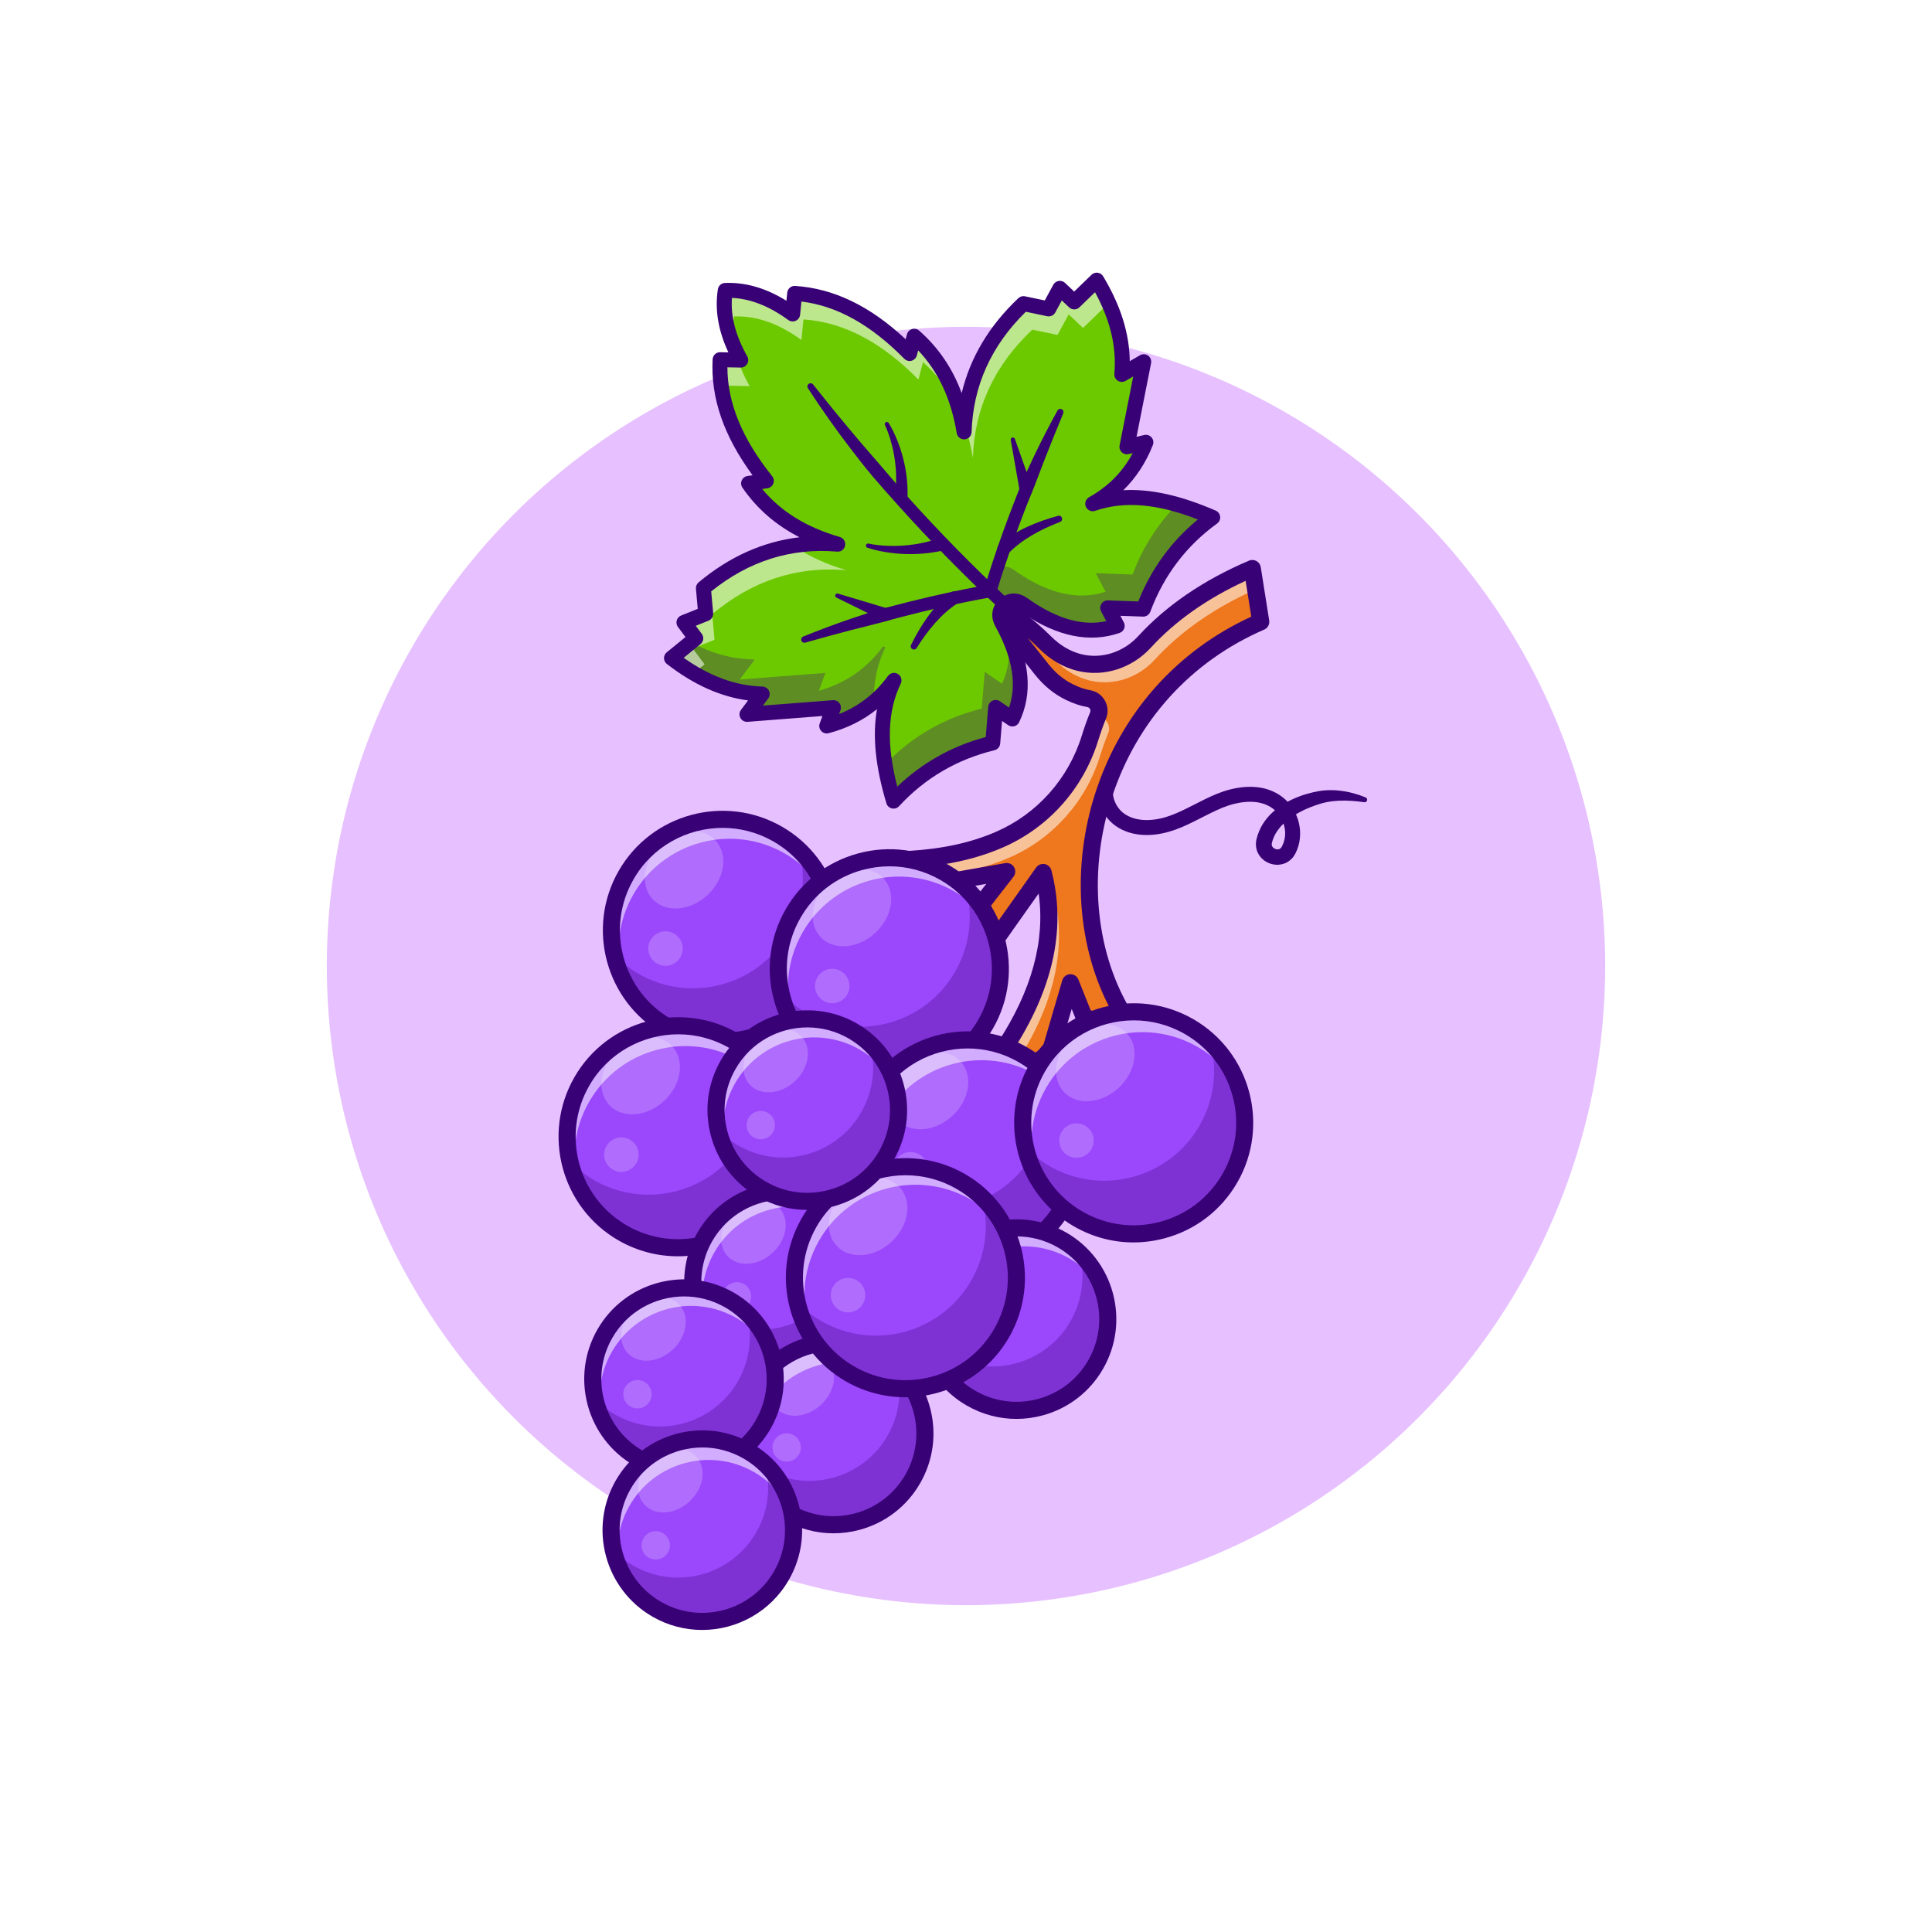 <?xml version="1.0" encoding="utf-8"?>
<!-- Generator: Adobe Illustrator 27.5.0, SVG Export Plug-In . SVG Version: 6.00 Build 0)  -->
<svg version="1.1" id="Layer_1" xmlns="http://www.w3.org/2000/svg" xmlns:xlink="http://www.w3.org/1999/xlink" x="0px" y="0px"
	 viewBox="0 0 4000 4000" style="enable-background:new 0 0 4000 4000;" xml:space="preserve">
<g>
	<g>
		<rect style="fill:#FFFFFF;" width="4000" height="4000"/>
	</g>
	<g>
		<circle style="fill:#E7C0FF;" cx="2000" cy="2000" r="1323.334"/>
	</g>
	<g>
		<g>
			<g>
				<path style="fill:#EF771D;" d="M2243.972,2104.045l-27.69-69.389l-39.752,135.956c-27.836,41.072-59.836,36.186-95.019-3.834
					c81.015-124.366,108.633-244.616,78.095-360.385c0,0-94.62,133.324-96.46,136.52l-32.078-70.047l53.235-68.41l-103.287,18.222
					l-99.493-43.21c66.484-3.901,129.695-15.864,187.537-41.029c90.311-39.254,158.912-116.897,187.859-210.988
					c4.883-15.871,10.413-31.355,16.577-46.441c6.099-14.928-3.258-31.805-19.159-34.485c-14.074-2.373-27.855-7.607-39.842-13.457
					c-22.667-11.008-42.153-27.538-57.804-47.272l-109.577-138.101c43.127,18.396,81.428,47.393,116.876,82.764
					c19.51,19.505,43.416,34.392,70.141,41.099c0.323,0.081,0.646,0.161,0.97,0.24c49.123,11.964,100.42-5.585,134.584-42.855
					c56.583-61.728,130.677-112.515,223.116-151.882l17.442,110.28c-340.723,147.538-435.649,554.449-287.232,808.768
					C2298.734,2136.766,2243.972,2104.045,2243.972,2104.045z"/>
				<path style="fill:#390176;" d="M2134.364,2201.75c-16.936,0-35.347-11.187-54.773-33.281l-1.282-1.46l1.06-1.626
					c80.09-122.949,106.697-241.685,79.126-353.003c-33.215,46.812-91.375,128.887-93.14,131.821l-2.5,4.15l-2.036-4.375
					l-32.722-71.455l50.107-64.395l-97.5,17.202l-0.706-0.303l-109.329-47.48l10.706-0.63
					c72.209-4.238,133.269-17.593,186.665-40.82c89.509-38.906,157.463-115.229,186.436-209.399
					c4.873-15.84,10.476-31.538,16.653-46.655c2.617-6.406,2.175-13.565-1.211-19.648c-3.376-6.064-9.209-10.2-16.006-11.343
					c-12.676-2.139-26.316-6.743-40.537-13.682c-22.271-10.815-42.017-26.963-58.689-47.983l-115.845-146.001l9.275,3.955
					c40.19,17.144,78.684,44.395,117.681,83.306c20.203,20.2,44.048,34.18,68.958,40.43l0.854,0.21
					c47.236,11.509,97.856-4.624,132.192-42.07c56.978-62.163,132.341-113.472,223.997-152.51l3.018-1.284l18.267,115.474
					l-1.821,0.791c-155.344,67.266-270.168,193.555-323.32,355.601c-50.708,154.595-36.77,322.642,37.28,449.531l0.762,1.304
					l-0.774,1.299c-10.525,17.622-28.242,24.678-51.287,20.42c-16.98-3.145-30.686-11.255-31.26-11.597l-0.745-0.444l-25.261-63.306
					l-38.01,129.556c-12.681,18.706-26.777,28.677-41.897,29.624C2135.958,2201.725,2135.162,2201.75,2134.364,2201.75z
					 M2084.72,2166.54c18.745,20.903,36.079,30.962,51.709,30.029c13.372-0.84,26.074-9.946,37.759-27.061l41.721-142.691
					l30.112,75.459c6.621,3.76,52.205,27.891,74.009-6.211c-74.097-127.974-87.93-296.958-36.951-452.373
					c53.408-162.832,168.54-289.863,324.329-357.915l-16.621-105.078c-89.619,38.589-163.357,89.033-219.216,149.971
					c-35.591,38.823-88.115,55.542-137.075,43.608l-1.001-0.249c-25.793-6.47-50.457-20.913-71.313-41.767
					c-35.422-35.342-70.378-60.928-106.545-77.944l103.059,129.883c16.191,20.42,35.342,36.084,56.919,46.567
					c13.787,6.729,26.956,11.177,39.148,13.232c8.337,1.406,15.491,6.475,19.626,13.906c4.146,7.446,4.685,16.221,1.477,24.067
					c-6.121,14.98-11.67,30.532-16.501,46.226c-29.412,95.601-98.401,173.086-189.282,212.583
					c-51.328,22.334-109.6,35.63-177.844,40.552l89.092,38.691l109.072-19.243l-56.362,72.432l29.548,64.517
					c14.712-21.177,85.164-120.464,93.933-132.818l3.164-4.458l1.394,5.283C2192.105,1919.562,2166.075,2040.944,2084.72,2166.54z"
					/>
			</g>
		</g>
		<g style="opacity:0.55;">
			<g>
				<path style="fill:#FFFFFF;" d="M2277.756,1564.519c-28.948,94.091-97.548,171.734-187.859,210.988
					c-42.237,18.372-87.371,29.713-134.547,35.998l-73.827-32.037c66.484-3.9,129.695-15.864,187.537-41.029
					c90.311-39.255,158.912-116.898,187.859-210.988c4.676-15.129,9.867-29.91,15.711-44.316c0.823,0.168,1.684,0.357,2.529,0.486
					c15.92,2.681,25.257,19.546,19.165,34.473C2288.182,1533.194,2282.654,1548.65,2277.756,1564.519z"/>
			</g>
			<g>
				<path style="fill:#FFFFFF;" d="M2184.826,1367.526c-31.684-31.621-65.689-58.144-103.366-76.517l-34.346-43.316
					c43.127,18.396,81.428,47.393,116.876,82.764c19.51,19.506,43.415,34.393,70.141,41.099c0.312,0.078,0.625,0.156,0.976,0.256
					c49.136,11.95,100.406-5.613,134.575-42.876c56.583-61.737,130.701-112.51,223.12-151.878l6.836,43.204
					c-85.983,38.478-155.439,87.186-209.12,145.743c-34.131,37.285-85.46,54.864-134.574,42.875
					c-0.313-0.078-0.625-0.156-0.976-0.255C2228.241,1401.918,2204.336,1387.031,2184.826,1367.526z"/>
			</g>
			<g>
				<path style="fill:#FFFFFF;" d="M2180.462,1843.48c29.534,111.982,4.659,228.179-70.381,348.225
					c-9.237-5.42-18.815-13.794-28.588-24.935c68.818-105.604,99.121-208.258,87.924-307.743
					C2176.184,1849.493,2180.462,1843.48,2180.462,1843.48z"/>
			</g>
		</g>
		<g>
			<g>
				<path style="fill:#390176;" d="M2134.19,2216.896c-21.65,0-43.269-12.603-65.972-38.428c-5.244-5.967-5.874-14.697-1.538-21.353
					c69.553-106.772,97.625-209.898,83.728-307.158c-33.042,46.606-69.158,97.651-72.227,102.29
					c-3.374,5.439-9.412,8.672-15.864,8.345c-6.616-0.308-12.507-4.287-15.266-10.313l-32.078-70.044
					c-2.749-6.001-1.929-13.032,2.124-18.237l24.995-32.124l-58,10.234c-3.428,0.606-6.946,0.186-10.127-1.196l-99.492-43.208
					c-7.517-3.262-11.809-11.26-10.378-19.326c1.431-8.066,8.213-14.102,16.392-14.58c70.403-4.131,129.778-17.08,181.511-39.59
					c85.457-37.144,150.332-110.029,178.003-199.966c5.007-16.269,10.764-32.397,17.109-47.93c1.189-2.905,0.244-5.351-0.422-6.553
					c-0.664-1.191-2.231-3.267-5.293-3.779c-14.109-2.378-29.136-7.427-44.663-15.005c-24.302-11.807-45.815-29.365-63.911-52.182
					l-109.575-138.101c-5.034-6.343-5.12-15.298-0.208-21.738c4.912-6.436,13.567-8.735,21.021-5.542
					c41.997,17.915,82.046,46.216,122.434,86.514c18.276,18.272,39.692,30.879,61.946,36.46l0.735,0.181
					c41.904,10.21,86.868-4.209,117.463-37.588c58.45-63.765,135.571-116.318,229.229-156.206c5.015-2.139,10.735-1.846,15.51,0.796
					c4.771,2.642,8.057,7.339,8.909,12.725l17.444,110.278c1.262,7.979-3.037,15.796-10.449,19.009
					c-151.316,65.523-263.167,188.55-314.949,346.426c-49.38,150.542-35.933,313.97,35.969,437.178
					c3.25,5.566,3.215,12.461-0.09,17.993c-13.857,23.203-37.678,32.998-67.043,27.549c-19.294-3.574-34.592-12.48-36.272-13.486
					c-3.335-1.992-5.92-5.024-7.361-8.633l-8.665-21.719l-25.349,86.689c-0.515,1.768-1.304,3.442-2.336,4.966
					c-15.449,22.788-33.442,34.985-53.484,36.245C2136.529,2216.862,2135.357,2216.896,2134.19,2216.896z M2103.885,2164.63
					c12.085,11.592,22.876,17.422,31.594,16.821c8.052-0.503,16.411-6.753,24.871-18.574l38.943-133.189
					c2.119-7.251,8.604-12.353,16.147-12.715c7.542-0.357,14.485,4.106,17.283,11.118l25.278,63.35
					c9.495,4.565,30.237,12.52,43.535,2.646c-71.492-130.42-83.894-299.487-32.847-455.117
					c53.54-163.228,167.593-291.396,321.951-362.271l-11.726-74.141c-79.597,36.602-145.522,83.076-196.179,138.345
					c-39.324,42.9-97.5,61.333-151.824,48.086l-1.196-0.293c-28.354-7.114-55.449-22.935-78.24-45.723
					c-8.02-8.003-16.003-15.479-23.977-22.451l43.059,54.268c14.771,18.623,32.156,32.876,51.672,42.354
					c12.505,6.104,24.29,10.112,35.049,11.924c12.898,2.173,23.955,10,30.342,21.47c6.394,11.489,7.219,25.034,2.263,37.163
					c-5.95,14.561-11.348,29.688-16.045,44.951c-30.713,99.829-102.781,180.752-197.722,222.021
					c-37.952,16.509-79.485,28.223-125.759,35.391l32.827,14.253l98.042-17.295c7.219-1.265,14.46,2.021,18.24,8.301
					c3.777,6.269,3.303,14.224-1.194,20l-46.638,59.937l14.734,32.173c16.023-22.744,42.351-59.922,78.801-111.284
					c3.977-5.605,10.85-8.399,17.598-7.173c6.763,1.231,12.202,6.26,13.955,12.9
					C2207.066,1916.906,2182.559,2038.888,2103.885,2164.63z"/>
			</g>
		</g>
		<g>
			
				<ellipse transform="matrix(0.707 -0.707 0.707 0.707 -923.921 1621.756)" style="fill:#9B47FC;" cx="1495.673" cy="1926.149" rx="229.849" ry="229.848"/>
			<path style="fill:#390176;" d="M1495.281,2158.512c-39.314,0-79.124-9.971-115.571-30.952
				c-53.796-30.977-92.314-81.045-108.452-140.991c-16.14-59.941-7.969-122.583,23.005-176.377
				c63.943-111.055,206.316-149.38,317.371-85.454c111.057,63.94,149.387,206.313,85.447,317.373l0,0
				C1654.127,2116.72,1575.76,2158.512,1495.281,2158.512z M1496.058,1698.903c-78.713,0-155.347,40.864-197.361,113.838
				c-62.534,108.613-25.046,247.852,83.567,310.386c108.618,62.534,247.852,25.039,310.383-83.564
				c62.534-108.618,25.046-247.857-83.567-310.391C1573.443,1708.654,1534.498,1698.903,1496.058,1698.903z"/>
		</g>
		<g style="opacity:0.55;">
			<path style="fill:#FFFFFF;" d="M1723.211,1879.297c-18.629-45.602-52.042-85.572-98.025-112.046
				c-109.99-63.327-250.493-25.498-313.842,84.53c-30.67,53.27-37.634,113.702-24.119,169.075
				c-25.987-63.421-23.396-137.811,13.479-201.856c63.327-109.99,203.852-147.857,313.88-84.508
				C1671.304,1767.148,1708.857,1820.326,1723.211,1879.297z"/>
		</g>
		<g style="opacity:0.2;">
			
				<ellipse transform="matrix(0.731 -0.682 0.682 0.731 -847.098 1451.695)" style="fill:#FFFFFF;" cx="1417.086" cy="1799.902" rx="89.118" ry="71.269"/>
		</g>
		<g style="opacity:0.2;">
			
				<ellipse transform="matrix(0.117 -0.993 0.993 0.117 -732.509 3102.291)" style="fill:#FFFFFF;" cx="1377.705" cy="1962.927" rx="35.739" ry="35.739"/>
		</g>
		<g style="opacity:0.3;">
			<path style="fill:#390176;" d="M1694.877,2040.841c-63.335,110.005-203.891,147.848-313.896,84.512
				c-56.333-32.433-93.731-85.113-108.321-143.533c13.843,13.792,29.735,26.047,47.48,36.264
				c110.042,63.357,250.54,25.529,313.876-84.476c30.944-53.746,37.734-114.751,23.814-170.458
				C1729.957,1834.807,1747.996,1948.581,1694.877,2040.841z"/>
			<path style="fill:#390176;" d="M1495.281,2158.522c-39.316,0-79.128-9.966-115.579-30.952
				c-55.19-31.777-94.089-83.32-109.526-145.132l-2.227-8.926l6.516,6.494c13.926,13.877,29.722,25.942,46.951,35.859
				c52.62,30.303,113.892,38.296,172.51,22.524c58.616-15.781,107.581-53.442,137.874-106.055
				c29.531-51.294,37.893-111.157,23.547-168.564l-2.224-8.901l6.509,6.465c74.583,74.097,89.985,189.556,37.461,280.781
				l-2.217-1.274l2.217,1.274C1654.134,2116.73,1575.765,2158.522,1495.281,2158.522z M1277.525,1990.016
				c16.48,56.533,53.398,103.564,104.731,133.12c108.608,62.524,247.864,25.039,310.403-83.569
				c49.841-86.567,37.139-195.449-30.283-268.037c11.675,55.918,2.512,113.584-26.143,163.354
				c-30.974,53.799-81.042,92.31-140.977,108.443c-59.939,16.138-122.578,7.954-176.394-23.027
				C1303.946,2011.71,1290.074,2001.544,1277.525,1990.016z"/>
		</g>
		<g>
			<path style="fill:#390176;" d="M1495.257,2173.649c-41.877,0-84.28-10.615-123.101-32.964
				c-118.296-68.11-159.124-219.761-91.016-338.052c68.108-118.296,219.751-159.121,338.049-91.021
				c118.293,68.11,159.121,219.761,91.013,338.057C1664.451,2129.137,1580.977,2173.649,1495.257,2173.649z M1496.031,1714.044
				c-73.469,0-144.995,38.14-184.211,106.255c-28.274,49.106-35.732,106.289-20.999,161.006
				c14.731,54.717,49.89,100.425,98.999,128.696c101.37,58.354,231.338,23.379,289.705-77.998l15.339,8.833l-15.339-8.833
				c58.367-101.377,23.377-231.343-78-289.707C1568.26,1723.146,1531.912,1714.044,1496.031,1714.044z"/>
		</g>
		<g>
			<circle style="fill:#9B47FC;" cx="1403.908" cy="2353.52" r="229.848"/>
			<path style="fill:#390176;" d="M1403.516,2585.88c-39.314,0-79.123-9.966-115.571-30.952
				c-111.055-63.94-149.387-206.313-85.447-317.368c63.941-111.06,206.313-149.399,317.373-85.449
				c111.055,63.94,149.387,206.313,85.447,317.368l0,0C1562.362,2544.088,1483.995,2585.88,1403.516,2585.88z M1404.29,2126.276
				c-78.713,0-155.342,40.859-197.358,113.833c-62.532,108.613-25.044,247.852,83.567,310.386
				c108.606,62.529,247.852,25.049,310.386-83.564l2.217,1.274l-2.217-1.274c62.532-108.613,25.044-247.852-83.567-310.386
				C1481.681,2136.027,1442.733,2126.276,1404.29,2126.276z"/>
		</g>
		<g style="opacity:0.55;">
			<path style="fill:#FFFFFF;" d="M1630.716,2306.348c-18.803-44.68-51.851-83.776-97.066-109.809
				c-110.028-63.349-250.531-25.521-313.88,84.508c-30.339,52.694-37.46,112.424-24.531,167.305
				c-26.891-63.891-24.665-139.153,12.607-203.89c63.327-109.99,203.89-147.835,313.88-84.508
				C1578.984,2192.921,1616.655,2246.78,1630.716,2306.348z"/>
		</g>
		<g style="opacity:0.2;">
			
				<ellipse transform="matrix(0.731 -0.683 0.683 0.731 -1163.501 1504.098)" style="fill:#FFFFFF;" cx="1325.322" cy="2227.272" rx="89.118" ry="71.269"/>
		</g>
		<g style="opacity:0.2;">
			
				<ellipse transform="matrix(0.915 -0.404 0.404 0.915 -855.829 722.967)" style="fill:#FFFFFF;" cx="1285.941" cy="2390.298" rx="35.739" ry="35.739"/>
		</g>
		<g style="opacity:0.3;">
			<path style="fill:#390176;" d="M1603.113,2468.212c-63.335,110.005-203.891,147.848-313.896,84.512
				c-56.333-32.434-93.731-85.113-108.321-143.533c13.843,13.792,29.735,26.047,47.48,36.264
				c110.042,63.357,250.54,25.529,313.876-84.476c30.944-53.746,37.734-114.751,23.814-170.458
				C1638.192,2262.178,1656.232,2375.952,1603.113,2468.212z"/>
			<path style="fill:#390176;" d="M1403.516,2585.895c-39.314,0-79.126-9.966-115.576-30.952
				c-55.195-31.782-94.092-83.325-109.529-145.132l-2.227-8.926l6.514,6.494c13.933,13.882,29.729,25.942,46.953,35.859
				c108.618,62.534,247.859,25.059,310.383-83.535c29.531-51.294,37.896-111.152,23.55-168.56l-2.227-8.901l6.509,6.465
				c74.58,74.097,89.985,189.556,37.464,280.781l0,0C1562.371,2544.103,1484,2585.895,1403.516,2585.895z M1185.76,2417.384
				c16.479,56.533,53.398,103.564,104.734,133.125c108.611,62.524,247.859,25.039,310.403-83.569l0,0
				c49.839-86.567,37.136-195.449-30.286-268.037c11.675,55.918,2.512,113.584-26.143,163.35
				c-63.931,111.045-206.301,149.37-317.371,85.42C1212.183,2439.088,1198.314,2428.922,1185.76,2417.384z"/>
		</g>
		<g>
			<path style="fill:#390176;" d="M1403.492,2601.022c-41.875,0-84.28-10.62-123.103-32.969
				c-118.291-68.11-159.121-219.761-91.013-338.052c68.108-118.296,219.756-159.116,338.052-91.016
				c118.291,68.11,159.121,219.761,91.013,338.052l0,0C1572.684,2556.51,1489.212,2601.022,1403.492,2601.022z M1404.266,2141.413
				c-73.469,0-144.993,38.14-184.211,106.255c-58.364,101.377-23.374,231.338,78.001,289.702
				c101.382,58.389,231.343,23.384,289.707-77.998c58.364-101.377,23.374-231.338-78-289.702
				C1476.497,2150.514,1440.145,2141.413,1404.266,2141.413z M1603.101,2468.205h0.049H1603.101z"/>
		</g>
		<g>
			
				<ellipse transform="matrix(0.707 -0.707 0.707 0.707 -879.042 1889.501)" style="fill:#9B47FC;" cx="1841.309" cy="2005.848" rx="229.849" ry="229.849"/>
			<path style="fill:#390176;" d="M1840.933,2238.356c-40.178,0-79.832-10.513-115.586-31.099
				c-53.799-30.977-92.314-81.045-108.454-140.991c-16.138-59.941-7.966-122.583,23.008-176.377
				c30.974-53.799,81.045-92.314,140.986-108.457c59.946-16.123,122.583-7.964,176.384,23.008
				c53.797,30.977,92.314,81.045,108.452,140.991c16.14,59.941,7.969,122.583-23.005,176.377l-2.217-1.274l2.217,1.274
				c-30.974,53.799-81.045,92.314-140.989,108.457C1881.624,2235.675,1861.209,2238.356,1840.933,2238.356z M1841.676,1778.458
				c-19.832,0-39.793,2.622-59.458,7.915c-58.623,15.786-107.59,53.452-137.883,106.064c-30.293,52.617-38.284,113.877-22.5,172.5
				s53.452,107.593,106.067,137.886c52.612,30.293,113.875,38.276,172.497,22.5c58.625-15.786,107.593-53.452,137.886-106.064
				c62.534-108.613,25.046-247.852-83.567-310.386C1919.754,1788.742,1880.968,1778.458,1841.676,1778.458z"/>
		</g>
		<g style="opacity:0.55;">
			<path style="fill:#FFFFFF;" d="M1661.926,1930.105c-34.158,59.329-38.903,127.524-18.751,187.688
				c-36.808-67.864-38.563-152.619,2.771-224.412c63.349-110.029,203.852-147.857,313.88-84.508
				c50.585,29.124,85.895,74.578,103.14,125.868c-19.572-35.983-49.04-67.195-87.16-89.143
				C1865.815,1782.271,1725.252,1820.115,1661.926,1930.105z"/>
		</g>
		<g style="opacity:0.2;">
			
				<ellipse transform="matrix(0.731 -0.683 0.683 0.731 -808.465 1709.062)" style="fill:#FFFFFF;" cx="1762.723" cy="1879.6" rx="89.118" ry="71.269"/>
		</g>
		<g style="opacity:0.2;">
			
				<ellipse transform="matrix(0.864 -0.503 0.503 0.864 -793.343 1143.445)" style="fill:#FFFFFF;" cx="1723.342" cy="2042.626" rx="35.739" ry="35.739"/>
		</g>
		<g style="opacity:0.3;">
			<path style="fill:#390176;" d="M2040.514,2120.54c-63.335,110.005-203.891,147.848-313.896,84.512
				c-56.333-32.434-93.731-85.113-108.321-143.533c13.843,13.792,29.735,26.047,47.48,36.264
				c110.042,63.357,250.54,25.53,313.876-84.476c30.944-53.745,37.734-114.751,23.814-170.457
				C2075.593,1914.505,2093.633,2028.28,2040.514,2120.54z"/>
			<path style="fill:#390176;" d="M1840.921,2238.361c-40.178,0-79.832-10.508-115.581-31.094
				c-55.19-31.772-94.087-83.315-109.526-145.127l-2.227-8.921l6.514,6.489c13.931,13.877,29.726,25.942,46.953,35.859
				c108.616,62.529,247.859,25.059,310.381-83.535c29.531-51.289,37.896-111.152,23.55-168.565l-2.222-8.901l6.506,6.465
				c74.583,74.097,89.985,189.556,37.461,280.781l-2.217-1.274l2.217,1.274c-30.972,53.799-81.047,92.314-140.999,108.457
				C1881.619,2235.685,1861.202,2238.361,1840.921,2238.361z M1623.162,2069.713c16.482,56.533,53.401,103.569,104.731,133.12
				c52.612,30.293,113.875,38.286,172.507,22.495c58.633-15.786,107.605-53.457,137.896-106.064
				c49.841-86.568,37.139-195.454-30.286-268.037c11.677,55.923,2.515,113.584-26.143,163.354
				c-63.936,111.045-206.309,149.365-317.368,85.42C1649.583,2091.413,1635.714,2081.247,1623.162,2069.713z"/>
		</g>
		<g>
			<path style="fill:#390176;" d="M1840.909,2253.507c-42.798,0-85.032-11.201-123.118-33.125
				c-57.305-32.993-98.33-86.328-115.52-150.176c-17.19-63.853-8.486-130.571,24.507-187.876
				c32.991-57.305,86.323-98.33,150.173-115.518c63.845-17.192,130.571-8.486,187.876,24.502
				c118.293,68.11,159.121,219.761,91.013,338.052l0,0c-32.991,57.305-86.323,98.33-150.173,115.518
				C1884.251,2250.651,1862.506,2253.507,1840.909,2253.507z M1841.651,1793.61c-18.511,0-37.141,2.446-55.496,7.388
				c-54.719,14.731-100.425,49.888-128.699,98.999c-28.274,49.107-35.732,106.289-21.001,161.006s49.893,100.425,99.001,128.696
				c49.111,28.271,106.294,35.728,161.006,21.001c54.719-14.731,100.425-49.888,128.699-98.999l0,0
				c28.274-49.106,35.732-106.289,20.999-161.006c-14.731-54.717-49.89-100.425-98.999-128.696
				C1914.527,1803.209,1878.323,1793.61,1841.651,1793.61z"/>
		</g>
		<g>
			
				<ellipse transform="matrix(0.707 -0.707 0.707 0.707 -1401.847 1925.287)" style="fill:#9B47FC;" cx="1623.104" cy="2654.822" rx="188.901" ry="188.901"/>
			<path style="fill:#390176;" d="M1622.796,2846.364c-33.101,0-65.767-8.662-95.222-25.62
				c-91.489-52.676-123.066-169.961-70.393-261.45c52.678-91.489,169.971-123.062,261.453-70.396
				c44.319,25.518,76.05,66.768,89.346,116.147c13.296,49.385,6.565,100.986-18.953,145.303
				c-25.517,44.321-66.765,76.055-116.147,89.351C1656.317,2844.157,1639.5,2846.364,1622.796,2846.364z M1623.419,2468.517
				c-64.531,0-127.358,33.501-161.804,93.325c-51.267,89.048-20.532,203.198,68.513,254.468
				c43.132,24.834,93.362,31.382,141.421,18.447c48.062-12.939,88.208-43.823,113.044-86.958l0,0
				c24.836-43.135,31.387-93.359,18.445-141.421c-12.939-48.066-43.821-88.213-86.958-113.047
				C1686.864,2476.51,1654.935,2468.517,1623.419,2468.517z"/>
		</g>
		<g style="opacity:0.55;">
			<path style="fill:#FFFFFF;" d="M1479.222,2592.503c-30.493,52.962-32.45,114.542-10.67,166.911
				c-36.803-57.496-41.102-133.043-4.692-196.283c52.044-90.393,167.589-121.502,257.981-69.458
				c37.43,21.551,64.704,54.002,80.089,91.048c-15.816-24.681-37.598-46.005-64.75-61.637
				C1646.788,2471.039,1531.266,2502.11,1479.222,2592.503z"/>
		</g>
		<g style="opacity:0.2;">
			
				<ellipse transform="matrix(0.731 -0.683 0.683 0.731 -1321.739 1750.418)" style="fill:#FFFFFF;" cx="1558.518" cy="2551.066" rx="73.242" ry="58.572"/>
		</g>
		<g style="opacity:0.2;">
			
				<ellipse transform="matrix(0.789 -0.614 0.614 0.789 -1326.945 1502.485)" style="fill:#FFFFFF;" cx="1526.153" cy="2685.048" rx="29.372" ry="29.372"/>
		</g>
		<g style="opacity:0.3;">
			<path style="fill:#390176;" d="M1786.82,2749.082c-52.052,90.407-167.568,121.509-257.975,69.456
				c-46.297-26.656-77.033-69.95-89.023-117.963c11.377,11.335,24.438,21.407,39.021,29.804
				c90.438,52.069,205.906,20.981,257.958-69.427c25.431-44.171,31.012-94.308,19.571-140.09
				C1815.65,2579.752,1830.475,2673.258,1786.82,2749.082z"/>
			<path style="fill:#390176;" d="M1622.784,2846.369c-33.098,0-65.767-8.657-95.217-25.615
				c-45.466-26.177-77.51-68.638-90.229-119.556l-2.227-8.921l6.514,6.489c11.426,11.377,24.377,21.27,38.496,29.395
				c43.145,24.849,93.381,31.406,141.431,18.462c48.057-12.935,88.198-43.813,113.032-86.943
				c24.211-42.056,31.069-91.133,19.307-138.198l-2.224-8.901l6.509,6.465c61.44,61.04,74.131,156.162,30.862,231.313l0,0
				c-25.518,44.316-66.768,76.05-116.157,89.346C1656.312,2844.162,1639.493,2846.369,1622.784,2846.369z M1444.72,2708.751
				c13.733,45.645,43.792,83.613,85.4,107.568c43.127,24.834,93.354,31.387,141.428,18.442
				c48.069-12.939,88.22-43.823,113.054-86.953l0,0c40.586-70.498,30.583-159.043-23.721-218.55
				c9.114,45.566,1.47,92.446-21.865,132.969c-25.515,44.321-66.76,76.045-116.135,89.336
				c-49.385,13.296-100.986,6.553-145.315-18.97C1465.758,2725.797,1454.742,2717.799,1444.72,2708.751z"/>
		</g>
		<g>
			<path style="fill:#390176;" d="M1622.772,2861.515c-35.718,0-70.967-9.346-102.754-27.646
				c-98.726-56.846-132.8-183.408-75.96-282.134c56.843-98.721,183.408-132.793,282.131-75.962
				c47.825,27.539,82.066,72.051,96.411,125.337c14.348,53.286,7.085,108.975-20.452,156.797
				c-27.534,47.827-72.046,82.065-125.332,96.411C1658.944,2859.132,1640.797,2861.515,1622.772,2861.515z M1623.392,2483.654
				c-59.287,0-117.007,30.781-148.655,85.747c-47.1,81.807-18.862,186.685,62.947,233.784
				c39.631,22.827,85.779,28.843,129.929,16.948c44.155-11.89,81.04-40.259,103.857-79.893l0,0
				c22.817-39.629,28.835-85.771,16.946-129.927s-40.261-81.04-79.893-103.857
				C1681.681,2491.002,1652.347,2483.654,1623.392,2483.654z"/>
		</g>
		<g>
			<circle style="fill:#9B47FC;" cx="2002.946" cy="2382.819" r="229.848"/>
			<path style="fill:#390176;" d="M2002.552,2615.177c-39.314,0-79.121-9.966-115.569-30.947
				c-111.057-63.94-149.387-206.318-85.447-317.373c63.938-111.06,206.306-149.385,317.371-85.449
				c111.057,63.94,149.39,206.313,85.449,317.368l-2.217-1.274l2.217,1.274C2161.4,2573.385,2083.031,2615.177,2002.552,2615.177z
				 M2003.328,2155.573c-78.713,0-155.344,40.864-197.358,113.833c-62.534,108.618-25.046,247.856,83.567,310.391
				c108.613,62.529,247.852,25.044,310.386-83.569c62.532-108.613,25.044-247.852-83.569-310.386
				C2080.716,2165.324,2041.771,2155.573,2003.328,2155.573z"/>
		</g>
		<g style="opacity:0.55;">
			<path style="fill:#FFFFFF;" d="M1832.678,2310.242c-43.653,75.82-39.216,166.204,3.778,235.74
				c-65.892-71.894-80.852-180.898-29.625-269.873c63.349-110.028,203.852-147.857,313.88-84.508
				c34.055,19.608,61.193,46.619,80.55,77.832c-15.485-16.83-33.802-31.666-54.704-43.699
				C2036.568,2162.407,1896.026,2200.214,1832.678,2310.242z"/>
		</g>
		<g style="opacity:0.2;">
			
				<ellipse transform="matrix(0.731 -0.682 0.682 0.731 -1022.26 1920.851)" style="fill:#FFFFFF;" cx="1924.359" cy="2256.571" rx="89.118" ry="71.269"/>
		</g>
		<g style="opacity:0.2;">
			
				<ellipse transform="matrix(0.117 -0.993 0.993 0.117 -737.953 4009.51)" style="fill:#FFFFFF;" cx="1884.979" cy="2419.597" rx="35.739" ry="35.739"/>
		</g>
		<g style="opacity:0.3;">
			<path style="fill:#390176;" d="M2202.15,2497.511c-63.335,110.005-203.891,147.848-313.897,84.512
				c-56.333-32.434-93.731-85.113-108.321-143.533c13.843,13.792,29.735,26.048,47.48,36.264
				c110.042,63.356,250.54,25.529,313.876-84.476c30.944-53.746,37.734-114.751,23.814-170.457
				C2237.23,2291.476,2255.269,2405.25,2202.15,2497.511z"/>
			<path style="fill:#390176;" d="M2002.554,2615.192c-39.316,0-79.128-9.966-115.578-30.952
				c-55.191-31.777-94.089-83.32-109.526-145.132l-2.227-8.926l6.516,6.494c13.926,13.877,29.722,25.942,46.951,35.859
				c52.622,30.303,113.887,38.291,172.51,22.524c58.616-15.781,107.581-53.442,137.874-106.055
				c29.529-51.299,37.893-111.162,23.547-168.564l-2.224-8.901l6.509,6.465c74.583,74.097,89.985,189.556,37.461,280.781
				l-2.217-1.274l2.217,1.274C2161.407,2573.4,2083.038,2615.192,2002.554,2615.192z M1784.798,2446.686
				c16.479,56.533,53.399,103.564,104.731,133.12c108.611,62.524,247.861,25.039,310.403-83.569
				c49.841-86.567,37.139-195.449-30.283-268.037c11.672,55.913,2.512,113.584-26.143,163.354
				c-30.974,53.799-81.042,92.31-140.976,108.442c-59.934,16.138-122.581,7.959-176.394-23.027
				C1811.219,2468.38,1797.347,2458.214,1784.798,2446.686z"/>
		</g>
		<g>
			<path style="fill:#390176;" d="M2002.528,2630.319c-41.877,0-84.275-10.615-123.098-32.964
				c-118.293-68.11-159.124-219.761-91.016-338.057c68.105-118.291,219.751-159.111,338.049-91.016
				c118.293,68.11,159.124,219.756,91.016,338.052l0,0C2171.724,2585.802,2088.248,2630.319,2002.528,2630.319z M2003.304,2170.714
				c-73.469,0-144.995,38.14-184.211,106.25c-58.367,101.377-23.377,231.338,78,289.707
				c101.37,58.359,231.335,23.374,289.707-78.003c58.364-101.377,23.374-231.338-78.003-289.702
				C2075.533,2179.816,2039.183,2170.714,2003.304,2170.714z"/>
		</g>
		<g>
			<g>
				<circle style="fill:#9B47FC;" cx="2347.178" cy="2324.642" r="229.849"/>
				<path style="fill:#390176;" d="M2346.802,2557.15c-40.178,0-79.832-10.513-115.586-31.099
					c-111.057-63.94-149.39-206.313-85.449-317.368c63.938-111.06,206.313-149.399,317.373-85.449
					c53.796,30.977,92.314,81.045,108.452,140.991c16.14,59.941,7.969,122.583-23.005,176.377
					c-30.974,53.799-81.045,92.314-140.989,108.457C2387.493,2554.469,2367.078,2557.15,2346.802,2557.15z M2347.559,2097.399
					c-78.713,0-155.342,40.859-197.358,113.833c-62.532,108.613-25.044,247.852,83.569,310.386s247.849,25.044,310.383-83.564
					c62.534-108.613,25.046-247.852-83.567-310.386C2424.949,2107.15,2386.002,2097.399,2347.559,2097.399z"/>
			</g>
			<g style="opacity:0.55;">
				<path style="fill:#FFFFFF;" d="M2165.899,2252.183c-33.275,57.795-38.639,124.051-20.262,183.04
					c-37.219-67.948-39.165-153.17,2.346-225.27c63.327-109.99,203.852-147.857,313.88-84.508
					c52.272,30.096,88.219,77.549,104.803,130.961c-19.562-35.824-48.92-66.872-86.887-88.731
					C2369.751,2104.326,2229.226,2142.193,2165.899,2252.183z"/>
			</g>
			<g style="opacity:0.3;">
				<path style="fill:#390176;" d="M2546.383,2439.334c-63.335,110.005-203.891,147.848-313.897,84.512
					c-56.333-32.434-93.731-85.113-108.321-143.533c13.843,13.792,29.735,26.047,47.48,36.264
					c110.042,63.357,250.54,25.529,313.876-84.476c30.944-53.746,37.734-114.751,23.814-170.458
					C2581.462,2233.299,2599.501,2347.073,2546.383,2439.334z"/>
				<path style="fill:#390176;" d="M2346.79,2557.155c-40.178,0.005-79.832-10.508-115.581-31.094
					c-55.19-31.772-94.087-83.315-109.526-145.127l-2.227-8.921l6.514,6.489c13.931,13.877,29.727,25.938,46.953,35.859
					c108.618,62.534,247.854,25.059,310.381-83.535c29.531-51.294,37.896-111.157,23.55-168.564l-2.227-8.901l6.509,6.465
					c74.58,74.097,89.985,189.556,37.463,280.781l0,0c-30.972,53.799-81.047,92.314-140.999,108.457
					C2387.489,2554.479,2367.071,2557.155,2346.79,2557.155z M2129.031,2388.507c16.482,56.533,53.401,103.569,104.731,133.12
					c52.612,30.293,113.879,38.291,172.507,22.495c58.633-15.786,107.605-53.457,137.896-106.064l2.217,1.274l-2.217-1.274
					c49.839-86.567,37.136-195.454-30.286-268.037c11.675,55.923,2.512,113.589-26.143,163.354
					c-63.936,111.05-206.309,149.365-317.368,85.42C2155.452,2410.207,2141.583,2400.041,2129.031,2388.507z"/>
			</g>
			<g style="opacity:0.2;">
				
					<ellipse transform="matrix(0.731 -0.682 0.682 0.731 -889.897 2140.145)" style="fill:#FFFFFF;" cx="2268.592" cy="2198.394" rx="89.118" ry="71.269"/>
			</g>
			<g style="opacity:0.2;">
				
					<ellipse transform="matrix(0.707 -0.707 0.707 0.707 -1016.855 2267.934)" style="fill:#FFFFFF;" cx="2229.211" cy="2361.42" rx="35.739" ry="35.739"/>
			</g>
			<g>
				<path style="fill:#390176;" d="M2346.778,2572.301c-42.798,0-85.032-11.201-123.118-33.125
					c-118.293-68.11-159.124-219.756-91.016-338.052s219.756-159.111,338.052-91.016c118.293,68.11,159.121,219.761,91.013,338.052
					c-32.993,57.305-86.326,98.33-150.176,115.518C2390.12,2569.445,2368.375,2572.301,2346.778,2572.301z M2347.535,2112.536
					c-73.469,0-144.993,38.14-184.211,106.255c-58.364,101.377-23.374,231.338,78.003,289.702
					c49.102,28.271,106.282,35.728,161.006,21.001c54.717-14.731,100.422-49.888,128.699-98.999
					c28.274-49.106,35.732-106.289,20.999-161.006c-14.731-54.717-49.89-100.425-98.999-128.696
					C2419.766,2121.637,2383.414,2112.536,2347.535,2112.536z"/>
			</g>
		</g>
		<g>
			<circle style="fill:#9B47FC;" cx="2104.681" cy="2731.009" r="188.901"/>
			<path style="fill:#390176;" d="M2104.376,2922.55c-33.101,0-65.769-8.662-95.224-25.62
				c-44.319-25.513-76.05-66.763-89.343-116.143c-13.296-49.385-6.567-100.986,18.95-145.308
				c52.676-91.494,169.956-123.066,261.455-70.396c91.489,52.676,123.066,169.966,70.391,261.455
				c-25.515,44.321-66.765,76.05-116.147,89.346C2137.896,2920.343,2121.077,2922.55,2104.376,2922.55z M2104.998,2544.704
				c-64.534,0-127.361,33.501-161.807,93.325c-24.834,43.14-31.384,93.364-18.445,141.426
				c12.939,48.062,43.823,88.208,86.958,113.042c43.13,24.834,93.357,31.382,141.423,18.447
				c48.062-12.939,88.208-43.818,113.042-86.953l2.217,1.274l-2.217-1.274c51.267-89.048,20.535-203.203-68.511-254.473
				C2168.441,2552.697,2136.514,2544.704,2104.998,2544.704z"/>
		</g>
		<g style="opacity:0.55;">
			<path style="fill:#FFFFFF;" d="M2291.739,2690.327c-15.801-34.374-42.089-64.368-77.333-84.66
				c-90.431-52.066-205.915-20.973-257.981,69.458c-25.459,44.219-30.984,94.347-19.508,140.223
				c-24.658-53.669-23.784-118.068,7.924-173.14c52.044-90.393,167.528-121.485,257.959-69.419
				C2248.936,2599.352,2279.627,2642.452,2291.739,2690.327z"/>
		</g>
		<g style="opacity:0.3;">
			<path style="fill:#390176;" d="M2268.397,2825.269c-52.052,90.407-167.568,121.509-257.975,69.456
				c-46.297-26.656-77.033-69.95-89.023-117.963c11.377,11.335,24.438,21.407,39.021,29.804
				c90.438,52.069,205.906,20.981,257.958-69.427c25.431-44.171,31.012-94.308,19.571-140.09
				C2297.227,2655.939,2312.053,2749.445,2268.397,2825.269z"/>
			<path style="fill:#390176;" d="M2104.364,2922.555c-33.098,0-65.766-8.657-95.217-25.615
				c-45.469-26.177-77.512-68.638-90.229-119.556l-2.227-8.921l6.514,6.489c11.428,11.382,24.377,21.27,38.494,29.395
				c89.045,51.27,203.201,20.547,254.465-68.481c24.209-42.051,31.067-91.133,19.304-138.198l-2.222-8.901l6.506,6.465
				c61.443,61.045,74.133,156.162,30.862,231.313l-2.217-1.274l2.217,1.274c-25.515,44.316-66.768,76.05-116.155,89.346
				C2137.891,2920.348,2121.073,2922.555,2104.364,2922.555z M1926.3,2784.938c13.731,45.645,43.789,83.613,85.4,107.568
				c43.13,24.839,93.352,31.387,141.428,18.442c48.069-12.939,88.218-43.823,113.052-86.953l0,0
				c40.588-70.498,30.583-159.043-23.721-218.55c9.114,45.566,1.47,92.446-21.863,132.969
				c-52.666,91.479-169.949,123.047-261.453,70.366C1947.337,2801.984,1936.324,2793.986,1926.3,2784.938z"/>
		</g>
		<g style="opacity:0.2;">
			
				<ellipse transform="matrix(0.731 -0.682 0.682 0.731 -1244.116 2099.613)" style="fill:#FFFFFF;" cx="2040.095" cy="2627.253" rx="73.242" ry="58.572"/>
		</g>
		<g style="opacity:0.2;">
			
				<ellipse transform="matrix(0.966 -0.26 0.26 0.966 -648.827 616.916)" style="fill:#FFFFFF;" cx="2007.73" cy="2761.235" rx="29.372" ry="29.372"/>
		</g>
		<g>
			<path style="fill:#390176;" d="M2104.351,2937.702c-35.718,0-70.972-9.346-102.756-27.646
				c-47.825-27.534-82.063-72.046-96.411-125.332c-14.346-53.286-7.085-108.975,20.452-156.802
				c56.841-98.721,183.406-132.798,282.131-75.962c98.728,56.846,132.803,183.408,75.959,282.139l0,0
				c-27.534,47.822-72.043,82.061-125.332,96.406C2140.521,2935.319,2122.374,2937.702,2104.351,2937.702z M2104.971,2559.845
				c-59.287,0-117.009,30.776-148.657,85.742c-22.815,39.629-28.833,85.776-16.946,129.932c11.89,44.155,40.261,81.04,79.89,103.853
				c39.631,22.822,85.779,28.843,129.932,16.948c44.158-11.885,81.04-40.259,103.857-79.888l15.339,8.833l-15.339-8.833
				c47.1-81.812,18.865-186.689-62.944-233.789C2163.26,2567.189,2133.927,2559.845,2104.971,2559.845z"/>
		</g>
		<g>
			
				<ellipse transform="matrix(0.707 -0.707 0.707 0.707 -1593.059 2089.713)" style="fill:#9B47FC;" cx="1725.978" cy="2967.849" rx="188.901" ry="188.901"/>
			<path style="fill:#390176;" d="M1725.67,3159.391c-33.098,0-65.767-8.662-95.222-25.62
				c-91.489-52.676-123.069-169.961-70.393-261.45c52.678-91.494,169.961-123.066,261.455-70.396
				c44.319,25.518,76.047,66.768,89.343,116.147c13.296,49.385,6.565,100.986-18.953,145.303l0,0
				c-25.515,44.321-66.765,76.055-116.147,89.351C1759.193,3157.184,1742.374,3159.391,1725.67,3159.391z M1726.292,2781.54
				c-64.531,0-127.356,33.506-161.804,93.33c-51.267,89.048-20.532,203.198,68.513,254.468
				c43.13,24.834,93.357,31.387,141.423,18.447c48.062-12.939,88.208-43.823,113.042-86.958l0,0
				c51.27-89.043,20.535-203.198-68.511-254.468C1789.74,2789.538,1757.808,2781.54,1726.292,2781.54z"/>
		</g>
		<g style="opacity:0.55;">
			<path style="fill:#FFFFFF;" d="M1580.838,2914.48c-27.866,48.399-31.889,103.989-15.752,153.211
				c-32.876-56.512-35.436-128.606-0.46-189.354c52.044-90.393,167.566-121.463,257.959-69.419
				c41.994,24.178,71.188,62.075,85.21,104.77c-16.059-27.628-39.315-51.537-68.998-68.627
				C1748.405,2793.017,1632.882,2824.087,1580.838,2914.48z"/>
		</g>
		<g style="opacity:0.3;">
			<path style="fill:#390176;" d="M1889.694,3062.108c-52.052,90.407-167.568,121.509-257.975,69.456
				c-46.297-26.655-77.033-69.95-89.023-117.963c11.377,11.335,24.438,21.407,39.021,29.804
				c90.438,52.07,205.906,20.981,257.958-69.427c25.431-44.171,31.012-94.308,19.571-140.09
				C1918.524,2892.779,1933.349,2986.284,1889.694,3062.108z"/>
			<path style="fill:#390176;" d="M1725.66,3159.396c-33.1,0-65.764-8.657-95.217-25.615
				c-45.469-26.177-77.512-68.638-90.229-119.561l-2.227-8.926l6.516,6.494c11.421,11.382,24.37,21.274,38.491,29.399
				c89.05,51.27,203.203,20.542,254.465-68.481c24.209-42.056,31.067-91.138,19.304-138.198l-2.224-8.901l6.509,6.465
				c61.443,61.045,74.133,156.162,30.862,231.309c-25.515,44.321-66.765,76.05-116.155,89.346
				C1759.188,3157.189,1742.366,3159.396,1725.66,3159.396z M1547.596,3021.774c13.733,45.649,43.792,83.618,85.401,107.573
				c43.132,24.839,93.362,31.382,141.428,18.442c48.069-12.944,88.218-43.828,113.052-86.958l0,0
				c40.588-70.493,30.586-159.038-23.721-218.545c9.114,45.566,1.47,92.441-21.863,132.969
				c-52.669,91.475-169.949,123.042-261.453,70.366C1568.631,3038.825,1557.618,3030.827,1547.596,3021.774z"/>
		</g>
		<g style="opacity:0.2;">
			
				<ellipse transform="matrix(0.731 -0.682 0.682 0.731 -1507.703 1904.88)" style="fill:#FFFFFF;" cx="1661.392" cy="2864.092" rx="73.242" ry="58.572"/>
		</g>
		<g style="opacity:0.2;">
			
				<ellipse transform="matrix(0.789 -0.614 0.614 0.789 -1497.45 1631.574)" style="fill:#FFFFFF;" cx="1629.027" cy="2998.075" rx="29.372" ry="29.372"/>
		</g>
		<g>
			<path style="fill:#390176;" d="M1725.645,3174.542c-35.718,0-70.967-9.346-102.754-27.646
				c-98.726-56.846-132.8-183.408-75.959-282.134c56.843-98.726,183.408-132.798,282.134-75.962
				c47.822,27.539,82.063,72.051,96.409,125.337c14.348,53.286,7.085,108.975-20.452,156.797
				c-27.534,47.827-72.043,82.065-125.332,96.411C1761.82,3172.16,1743.67,3174.542,1725.645,3174.542z M1726.268,2796.681
				c-59.29,0-117.009,30.781-148.657,85.747c-47.1,81.807-18.862,186.685,62.947,233.784
				c39.627,22.817,85.767,28.843,129.929,16.948c44.158-11.89,81.04-40.259,103.855-79.893c0.002,0,0.002,0,0.002,0
				c22.817-39.629,28.835-85.771,16.946-129.927c-11.887-44.155-40.261-81.04-79.89-103.857
				C1784.556,2804.025,1755.223,2796.681,1726.268,2796.681z"/>
		</g>
		<g>
			
				<ellipse transform="matrix(0.707 -0.707 0.707 0.707 -1604.222 1837.658)" style="fill:#9B47FC;" cx="1416.139" cy="2855.296" rx="188.901" ry="188.901"/>
			<path style="fill:#390176;" d="M1415.819,3046.715c-32.388,0-65.183-8.213-95.21-25.498
				c-91.489-52.676-123.066-169.961-70.393-261.45c52.673-91.489,169.958-123.066,261.453-70.396
				c91.489,52.676,123.069,169.966,70.393,261.455l0,0C1546.673,3012.292,1482.118,3046.715,1415.819,3046.715z M1416.453,2668.991
				c-64.531,0-127.358,33.501-161.804,93.325c-51.267,89.048-20.532,203.198,68.513,254.468
				c89.041,51.265,203.198,20.537,254.465-68.506c51.267-89.048,20.532-203.203-68.513-254.473
				C1479.898,2676.984,1447.969,2668.991,1416.453,2668.991z"/>
		</g>
		<g style="opacity:0.55;">
			<path style="fill:#FFFFFF;" d="M1266.99,2798.404c-26.695,46.366-31.495,99.313-17.664,146.953
				c-27.234-54.692-27.422-121.592,5.345-178.505c52.066-90.431,167.55-121.524,257.943-69.48
				c44.065,25.371,74.002,65.79,87.182,111.012c-15.989-32.184-41.345-60.162-74.825-79.438
				C1434.578,2676.902,1319.056,2707.972,1266.99,2798.404z"/>
		</g>
		<g style="opacity:0.3;">
			<path style="fill:#390176;" d="M1579.855,2949.555c-52.052,90.407-167.568,121.509-257.975,69.456
				c-46.297-26.655-77.033-69.95-89.023-117.962c11.377,11.335,24.438,21.407,39.021,29.803
				c90.438,52.07,205.906,20.981,257.958-69.427c25.431-44.171,31.012-94.308,19.571-140.09
				C1608.685,2780.226,1623.51,2873.731,1579.855,2949.555z"/>
			<path style="fill:#390176;" d="M1415.821,3046.842c-33.101,0-65.767-8.657-95.217-25.615
				c-45.469-26.177-77.512-68.638-90.229-119.556l-2.227-8.921l6.514,6.489c11.428,11.382,24.377,21.27,38.494,29.395
				c89.045,51.27,203.205,20.542,254.465-68.481c24.209-42.051,31.067-91.133,19.304-138.198l-2.222-8.901l6.506,6.465
				c61.443,61.045,74.133,156.162,30.862,231.313l-2.217-1.274l2.217,1.274c-25.515,44.316-66.768,76.05-116.155,89.346
				C1449.349,3044.635,1432.528,3046.842,1415.821,3046.842z M1237.757,2909.225c13.73,45.645,43.789,83.613,85.4,107.568
				c43.132,24.839,93.357,31.382,141.428,18.442c48.069-12.939,88.218-43.823,113.052-86.953l0,0
				c40.589-70.498,30.583-159.043-23.721-218.55c9.114,45.566,1.47,92.446-21.863,132.969
				c-52.668,91.479-169.944,123.047-261.453,70.366C1258.795,2926.271,1247.781,2918.273,1237.757,2909.225z"/>
		</g>
		<g style="opacity:0.2;">
			
				<ellipse transform="matrix(0.731 -0.683 0.683 0.731 -1514.282 1663.121)" style="fill:#FFFFFF;" cx="1351.553" cy="2751.54" rx="73.242" ry="58.572"/>
		</g>
		<g style="opacity:0.2;">
			
				<ellipse transform="matrix(0.966 -0.26 0.26 0.966 -704.815 442.183)" style="fill:#FFFFFF;" cx="1319.188" cy="2885.522" rx="29.372" ry="29.372"/>
		</g>
		<g>
			<path style="fill:#390176;" d="M1415.794,3061.857c-34.949,0-70.342-8.862-102.742-27.515
				c-98.726-56.846-132.8-183.408-75.959-282.134c56.838-98.721,183.398-132.793,282.131-75.962
				c98.726,56.846,132.803,183.408,75.96,282.139l0,0C1556.998,3024.708,1487.335,3061.857,1415.794,3061.857z M1416.429,2684.132
				c-59.29,0-117.009,30.776-148.657,85.742c-47.1,81.807-18.862,186.685,62.947,233.784
				c81.804,47.114,186.682,18.867,233.787-62.939l0,0c47.1-81.812,18.865-186.689-62.947-233.789
				C1474.715,2691.476,1445.384,2684.132,1416.429,2684.132z M1579.844,2949.552h0.049H1579.844z"/>
		</g>
		<g>
			<circle style="fill:#9B47FC;" cx="1874.541" cy="2645.321" r="229.849"/>
			<path style="fill:#390176;" d="M1874.166,2877.829c-40.178,0-79.831-10.513-115.586-31.099
				c-111.057-63.94-149.39-206.313-85.449-317.368c63.938-111.06,206.311-149.399,317.373-85.449
				c111.055,63.94,149.387,206.313,85.447,317.368c-30.974,53.799-81.045,92.314-140.989,108.457
				C1914.857,2875.148,1894.442,2877.829,1874.166,2877.829z M1874.923,2418.078c-78.713,0-155.342,40.859-197.358,113.833
				c-62.532,108.613-25.044,247.852,83.569,310.386c108.611,62.534,247.844,25.049,310.383-83.564l2.217,1.274l-2.217-1.274
				c62.532-108.613,25.044-247.852-83.567-310.386C1952.313,2427.829,1913.365,2418.078,1874.923,2418.078z"/>
		</g>
		<g style="opacity:0.55;">
			<path style="fill:#FFFFFF;" d="M1696.029,2568.07c-35.77,62.128-39.264,134.005-15.683,196.195
				c-40.591-68.919-43.927-157.138-1.158-231.423c63.327-109.99,203.852-147.857,313.88-84.509
				c47.938,27.601,82.205,69.9,100.295,117.948c-19.493-33.282-47.634-62.097-83.454-82.72
				C1899.919,2420.235,1759.355,2458.08,1696.029,2568.07z"/>
		</g>
		<g style="opacity:0.3;">
			<path style="fill:#390176;" d="M2073.745,2760.013c-63.335,110.005-203.891,147.848-313.897,84.512
				c-56.333-32.433-93.731-85.113-108.321-143.533c13.843,13.792,29.735,26.048,47.48,36.264
				c110.042,63.356,250.54,25.529,313.876-84.476c30.944-53.746,37.734-114.751,23.814-170.457
				C2108.825,2553.978,2126.864,2667.752,2073.745,2760.013z"/>
			<path style="fill:#390176;" d="M1874.154,2877.833c-40.178,0.005-79.831-10.508-115.581-31.094
				c-55.193-31.777-94.092-83.315-109.526-145.127l-2.227-8.926l6.516,6.494c13.916,13.867,29.712,25.933,46.948,35.859
				c108.623,62.539,247.864,25.054,310.383-83.535c29.531-51.294,37.895-111.157,23.55-168.564l-2.227-8.901l6.509,6.465
				c74.58,74.097,89.985,189.556,37.463,280.781l0,0c-30.972,53.799-81.047,92.314-140.999,108.457
				C1914.852,2875.158,1894.434,2877.833,1874.154,2877.833z M1656.395,2709.191c16.479,56.528,53.398,103.56,104.732,133.115
				c52.61,30.288,113.882,38.291,172.507,22.495c58.633-15.786,107.605-53.457,137.896-106.064l2.217,1.274l-2.217-1.274
				c49.839-86.567,37.136-195.454-30.286-268.037c11.675,55.923,2.512,113.589-26.142,163.354
				c-63.931,111.045-206.304,149.37-317.371,85.42C1682.806,2730.88,1668.936,2720.714,1656.395,2709.191z"/>
		</g>
		<g style="opacity:0.2;">
			
				<ellipse transform="matrix(0.731 -0.683 0.683 0.731 -1235.993 1903.866)" style="fill:#FFFFFF;" cx="1795.954" cy="2519.073" rx="89.118" ry="71.269"/>
		</g>
		<g style="opacity:0.2;">
			
				<ellipse transform="matrix(0.042 -0.999 0.999 0.042 -997.42 4323.662)" style="fill:#FFFFFF;" cx="1756.574" cy="2682.099" rx="35.739" ry="35.739"/>
		</g>
		<g>
			<path style="fill:#390176;" d="M1874.124,2892.824c-41.875,0-84.277-10.62-123.101-32.969
				c-118.293-68.11-159.124-219.756-91.016-338.052c68.11-118.296,219.758-159.111,338.052-91.016
				c118.291,68.11,159.121,219.761,91.013,338.052l0,0C2043.316,2848.312,1959.844,2892.824,1874.124,2892.824z M1874.898,2433.214
				c-73.469,0-144.995,38.14-184.211,106.255c-58.367,101.377-23.374,231.338,78.003,289.702
				c49.106,28.267,106.282,35.728,161.006,21.001c54.717-14.731,100.422-49.888,128.699-98.999l0,0
				c58.364-101.377,23.374-231.338-78-289.702C1947.13,2442.316,1910.777,2433.214,1874.898,2433.214z M2073.734,2760.006h0.049
				H2073.734z"/>
		</g>
		<g>
			<circle style="fill:#9B47FC;" cx="1454.021" cy="3168.1" r="188.901"/>
			<path style="fill:#390176;" d="M1453.697,3359.523c-32.388,0-65.181-8.213-95.208-25.498
				c-91.489-52.676-123.066-169.966-70.391-261.455c25.515-44.321,66.765-76.05,116.148-89.346
				c49.38-13.291,100.989-6.558,145.305,18.955c44.319,25.513,76.05,66.763,89.343,116.143
				c13.296,49.385,6.567,100.986-18.95,145.308l0,0C1584.556,3325.094,1519.996,3359.523,1453.697,3359.523z M1454.32,2981.676
				c-16.26,0-32.622,2.148-48.745,6.489c-48.062,12.939-88.208,43.818-113.042,86.953c-51.267,89.048-20.535,203.203,68.511,254.473
				c89.05,51.265,203.201,20.527,254.468-68.511c24.834-43.14,31.384-93.364,18.445-141.426s-43.823-88.208-86.958-113.042
				C1518.333,2990.109,1486.531,2981.676,1454.32,2981.676z"/>
		</g>
		<g style="opacity:0.55;">
			<path style="fill:#FFFFFF;" d="M1641.837,3139.792c-15.346-37.38-42.739-70.156-80.438-91.861
				c-90.431-52.066-205.915-20.974-257.981,69.458c-23.803,41.342-30.212,87.95-21.483,131.324
				c-21.451-52.231-19.358-113.426,10.98-166.12c52.044-90.393,167.566-121.464,257.959-69.42
				C1599.925,3041.415,1631.52,3088.355,1641.837,3139.792z"/>
		</g>
		<g style="opacity:0.3;">
			<path style="fill:#390176;" d="M1617.737,3262.36c-52.052,90.407-167.568,121.509-257.975,69.456
				c-46.297-26.656-77.033-69.95-89.023-117.963c11.377,11.335,24.438,21.407,39.022,29.803
				c90.438,52.07,205.906,20.981,257.958-69.427c25.431-44.171,31.012-94.308,19.571-140.09
				C1646.567,3093.031,1661.393,3186.535,1617.737,3262.36z"/>
			<path style="fill:#390176;" d="M1453.697,3359.533c-32.39,0-65.186-8.208-95.212-25.498
				c-45.469-26.177-77.512-68.638-90.229-119.561l-2.227-8.921l6.514,6.489c11.421,11.372,24.37,21.265,38.494,29.399
				c89.048,51.265,203.206,20.542,254.465-68.486c24.211-42.051,31.069-91.128,19.307-138.193l-2.224-8.901l6.509,6.465
				c61.44,61.035,74.131,156.152,30.862,231.309l0,0C1584.564,3325.104,1519.998,3359.533,1453.697,3359.533z M1275.638,3222.023
				c13.73,45.649,43.792,83.623,85.401,107.578c89.05,51.265,203.213,20.532,254.482-68.516l0,0
				c40.586-70.498,30.583-159.043-23.721-218.545c9.114,45.566,1.467,92.441-21.865,132.964
				c-52.664,91.479-169.951,123.052-261.453,70.371C1296.671,3239.074,1285.655,3231.071,1275.638,3222.023z"/>
		</g>
		<g style="opacity:0.2;">
			
				<ellipse transform="matrix(0.731 -0.682 0.682 0.731 -1717.586 1773.161)" style="fill:#FFFFFF;" cx="1389.435" cy="3064.344" rx="73.242" ry="58.572"/>
		</g>
		<g style="opacity:0.2;">
			
				<ellipse transform="matrix(0.966 -0.26 0.26 0.966 -784.835 462.787)" style="fill:#FFFFFF;" cx="1357.07" cy="3198.326" rx="29.372" ry="29.372"/>
		</g>
		<g>
			<path style="fill:#390176;" d="M1453.67,3374.66c-34.949,0-70.334-8.857-102.734-27.51
				c-98.728-56.846-132.803-183.408-75.959-282.139c27.534-47.822,72.043-82.061,125.332-96.406
				c53.301-14.351,108.979-7.085,156.799,20.449c47.825,27.534,82.063,72.046,96.411,125.332
				c14.346,53.286,7.085,108.975-20.452,156.802l0,0C1594.881,3337.511,1525.213,3374.66,1453.67,3374.66z M1454.295,2996.828
				c-14.939,0-29.971,1.973-44.783,5.962c-44.158,11.885-81.04,40.259-103.857,79.888c-47.1,81.812-18.865,186.689,62.944,233.789
				c81.809,47.095,186.682,18.867,233.789-62.944l0,0c22.815-39.629,28.833-85.776,16.946-129.932
				c-11.89-44.155-40.261-81.04-79.89-103.853C1513.106,3004.572,1483.89,2996.828,1454.295,2996.828z M1617.728,3262.355h0.049
				H1617.728z"/>
		</g>
		<g>
			<circle style="fill:#9B47FC;" cx="1671.414" cy="2298.318" r="188.901"/>
			<path style="fill:#390176;" d="M1671.107,2489.86c-33.101,0-65.767-8.662-95.222-25.62
				c-44.319-25.518-76.05-66.768-89.346-116.147c-13.296-49.385-6.565-100.986,18.953-145.303
				c52.678-91.494,169.976-123.057,261.453-70.396c44.319,25.518,76.05,66.768,89.346,116.147
				c13.296,49.385,6.565,100.986-18.953,145.303c-25.518,44.321-66.765,76.055-116.147,89.351
				C1704.627,2487.653,1687.808,2489.86,1671.107,2489.86z M1671.729,2112.013c-64.531,0-127.358,33.501-161.804,93.325
				c-24.836,43.135-31.387,93.359-18.445,141.421c12.939,48.066,43.821,88.213,86.958,113.047
				c43.132,24.829,93.354,31.387,141.421,18.447c48.061-12.939,88.208-43.823,113.044-86.958l0,0
				c24.836-43.135,31.387-93.359,18.445-141.421c-12.939-48.066-43.821-88.213-86.958-113.047
				C1735.174,2120.006,1703.245,2112.013,1671.729,2112.013z"/>
		</g>
		<g style="opacity:0.55;">
			<path style="fill:#FFFFFF;" d="M1858.276,2259.81c-15.672-35.219-42.27-66.004-78.243-86.716
				c-90.431-52.066-205.915-20.974-257.981,69.458c-25.856,44.909-31.188,96.12-18.912,142.558
				c-23.786-53.32-22.585-116.867,8.769-171.325c52.066-90.432,167.55-121.524,257.943-69.48
				C1815.374,2170.513,1845.837,2212.767,1858.276,2259.81z"/>
		</g>
		<g style="opacity:0.3;">
			<path style="fill:#390176;" d="M1835.13,2392.577c-52.052,90.407-167.568,121.509-257.975,69.456
				c-46.297-26.656-77.033-69.95-89.023-117.963c11.377,11.335,24.438,21.407,39.021,29.804
				c90.438,52.069,205.906,20.981,257.958-69.427c25.431-44.171,31.012-94.308,19.571-140.09
				C1863.96,2223.248,1878.786,2316.753,1835.13,2392.577z"/>
			<path style="fill:#390176;" d="M1671.092,2489.748c-32.388,0-65.186-8.208-95.215-25.498
				c-45.466-26.177-77.51-68.638-90.229-119.561l-2.229-8.926l6.519,6.494c11.418,11.382,24.37,21.27,38.494,29.399
				c43.147,24.844,93.379,31.406,141.431,18.462c48.057-12.935,88.198-43.813,113.032-86.943
				c24.212-42.056,31.069-91.133,19.307-138.198l-2.224-8.901l6.509,6.465c61.441,61.04,74.131,156.162,30.862,231.313l0,0
				C1801.956,2455.324,1737.396,2489.748,1671.092,2489.748z M1493.033,2352.243c13.733,45.649,43.792,83.618,85.398,107.573
				c89.043,51.26,203.208,20.537,254.483-68.511l0,0c40.586-70.498,30.583-159.043-23.721-218.55
				c9.114,45.566,1.47,92.446-21.865,132.969c-25.515,44.321-66.76,76.045-116.135,89.336
				c-49.382,13.296-100.989,6.553-145.315-18.97C1514.066,2369.293,1503.05,2361.295,1493.033,2352.243z"/>
		</g>
		<g style="opacity:0.2;">
			
				<ellipse transform="matrix(0.731 -0.682 0.682 0.731 -1065.401 1687.424)" style="fill:#FFFFFF;" cx="1606.828" cy="2194.562" rx="73.242" ry="58.572"/>
		</g>
		<g style="opacity:0.2;">
			
				<ellipse transform="matrix(0.966 -0.26 0.26 0.966 -551.234 489.397)" style="fill:#FFFFFF;" cx="1574.463" cy="2328.544" rx="29.372" ry="29.372"/>
		</g>
		<g>
			<path style="fill:#390176;" d="M1671.082,2505.011c-35.718,0-70.969-9.346-102.754-27.646
				c-47.825-27.539-82.065-72.051-96.411-125.337c-14.348-53.286-7.085-108.975,20.452-156.797
				c56.846-98.721,183.406-132.798,282.131-75.962c47.825,27.539,82.065,72.051,96.411,125.337
				c14.348,53.286,7.085,108.975-20.452,156.797c-27.534,47.827-72.046,82.065-125.334,96.411
				C1707.254,2502.628,1689.105,2505.011,1671.082,2505.011z M1671.702,2127.15c-59.287,0-117.007,30.781-148.655,85.747
				c-22.817,39.629-28.835,85.771-16.946,129.927s40.261,81.04,79.893,103.857c39.631,22.822,85.774,28.838,129.927,16.948
				c44.158-11.89,81.043-40.259,103.86-79.893l0,0c22.817-39.629,28.835-85.771,16.946-129.927s-40.261-81.04-79.892-103.857
				C1729.991,2134.499,1700.657,2127.15,1671.702,2127.15z"/>
		</g>
		<g>
			<path style="fill:#390176;" d="M2304.431,1635.996c-1.641,12.189,3.418,27.183,12.175,38.144
				c8.398,10.841,21.726,18.137,36.267,21.442c14.67,3.346,30.872,2.824,46.665-0.364c7.935-1.585,15.71-3.802,23.455-6.611
				c7.827-2.838,15.613-6.165,23.403-9.798c15.588-7.286,31.201-15.746,47.625-23.769c16.377-7.955,33.733-15.739,52.686-20.521
				c18.76-4.747,38.635-7.006,58.926-4.373c20.222,2.627,40.728,11.118,56.484,26.036c15.469,14.914,25.483,34.601,28.643,55.65
				c1.653,10.507,1.326,21.428-0.706,32.059c-1.074,5.293-2.617,10.465-4.59,15.439c-0.984,2.488-2.073,4.929-3.257,7.317
				c-1.445,2.624-3.362,5.808-5.413,8.489c-4.565,5.417-10.537,10.167-17.478,12.628c-6.812,2.43-14.131,3.364-20.908,2.242
				c-6.816-0.942-13.352-3.282-19.082-7.198c-2.969-1.763-5.52-4.281-8.062-6.73c-1.201-1.312-2.273-2.801-3.367-4.24
				c-1.133-1.411-2.08-2.963-2.874-4.65c-3.723-6.443-4.9-14.091-4.812-21.201c0.178-1.721,0.391-3.446,0.64-5.164
				c0.239-1.749,0.525-3.513,0.913-4.613l2.212-7.635c3.472-9.965,8.049-19.68,14.219-28.051
				c5.974-8.526,13.118-15.989,20.784-22.429c7.59-6.62,15.93-11.945,24.353-16.816c17.021-9.47,34.993-16.158,53.357-20.477
				c4.631-1.094,9.119-2.021,13.928-2.875c4.822-0.884,9.67-1.395,14.495-1.676c9.648-0.58,19.207-0.41,28.574,0.732
				c18.745,2.078,36.753,6.99,53.667,13.962c2.656,1.094,3.921,4.135,2.827,6.79c-0.925,2.244-3.237,3.495-5.535,3.17l-0.042-0.007
				c-17.458-2.479-34.802-3.807-51.711-3.141c-8.445,0.422-16.77,1.165-24.822,2.781c-4.023,0.801-7.991,1.709-11.863,2.797
				c-3.884,1.106-8.04,2.402-11.975,3.77c-7.969,2.733-15.71,5.933-23.303,9.302c-7.48,3.578-14.758,7.471-21.604,11.792
				c-6.816,4.342-13.313,9.067-19.016,14.353c-3.037,2.498-5.525,5.394-8.225,8.116c-1.257,1.425-2.375,2.932-3.582,4.382
				c-1.238,1.434-2.361,2.921-3.352,4.479c-4.504,5.959-7.52,12.619-9.99,19.401l-1.538,5.203c-0.366,1.011-0.339,1.465-0.381,1.93
				c-0.054,0.491-0.142,0.974-0.269,1.461c0.225,1.709,0.034,3.258,0.928,4.576c0.081,0.381,0.264,0.739,0.583,1.039
				c0.276,0.319,0.43,0.711,0.708,1.053c0.747,0.555,1.216,1.375,2.153,1.841c1.548,1.246,3.65,2.003,5.615,2.331
				c2.034,0.526,3.833,0.065,5.398-0.305c1.57-0.449,2.681-1.533,3.979-2.775l1.797-2.748c0.815-1.595,1.565-3.221,2.241-4.869
				c1.355-3.297,2.407-6.693,3.149-10.128c1.343-6.852,1.782-14.02,0.596-21.14c-2.09-14.243-9.146-27.969-19.397-37.812
				c-10.271-9.645-24.131-15.773-39.221-17.741c-15.159-1.987-31.377-0.325-47.114,3.681c-15.693,3.928-31.133,10.738-46.785,18.353
				c-15.627,7.62-31.387,16.172-48.108,23.999c-32.976,15.717-72.939,27.889-113.447,18.919
				c-20.022-4.535-40.061-14.967-53.73-32.427c-6.699-8.463-11.807-17.967-15.171-28.278c-3.354-10.283-4.88-21.56-3.42-33.217
				c1.064-8.488,8.809-14.506,17.295-13.443c8.489,1.064,14.507,8.807,13.442,17.294l-0.017,0.142L2304.431,1635.996z"/>
		</g>
		<g>
			<path style="fill:#6CC900;" d="M2368.025,748.886l-34.822,176.182l39.294-9.347c-22.447,57.013-59.614,98.928-110.117,127.238
				c79.823-27.43,163.399-8.404,248.437,28.387c-68.659,49.716-115.434,113.729-143.736,189.8l-73.666-2.613l19.659,37.174
				c-59.235,20.618-121.643,5.157-186.545-38.755c-4.127-3.056-8.18-5.79-12.163-8.211c-24.552-14.927-53.609,10.898-41.666,37.032
				c1.938,4.239,4.177,8.586,6.728,13.043c35.993,69.606,44.023,133.398,16.631,189.775l-34.61-23.886l-6.082,73.493
				c-78.867,19.18-147.926,58.12-205.355,120.472c-26.558-88.768-35.646-173.999,0.961-250.052
				c-34.007,46.803-80.028,78.825-139.28,94.427l13.926-37.955l-179.084,13.938l31.504-42.092
				c-60.362-1.767-122.708-24.151-187.801-74.406l50.309-40.985l-24.526-32.79l45.071-18.035l-4.775-53.068
				c82.294-68.88,174.774-99.922,278.159-90.983c-75.723-21.98-139.622-60.568-184.586-125.812l36.703-5.268
				c-64.239-80.203-100.246-163.415-95.692-250.883l42.77,0.825c-26.671-47.46-39.579-95.49-32.068-144.261
				c49.348-1.765,95.498,16.719,139.534,48.745l4.199-42.571c87.366,5.771,165.778,51.293,237.922,124.47l9.505-35.802
				c59.551,52.28,90.34,120.295,103.317,198.044c3.221-103.69,44.933-191.918,122.961-265.532l52.174,10.939l23.166-42.614
				l29.719,28.174L2270.671,580c42.303,70.511,57.217,135.052,51.889,195.205L2368.025,748.886z"/>
			<path style="fill:#390176;" d="M1848.851,1663.708l-1.289-4.307c-28.625-95.669-30.881-170.61-6.724-233.73
				c-33.367,39.331-76.506,66.157-128.494,79.849l-4.741,1.245l14.241-38.814l-180.742,14.067l31.968-42.715
				c-62.747-2.959-123.12-27.441-184.395-74.746l-2.554-1.973l50.908-41.475l-25.054-33.491l46.399-18.564l-4.724-52.505
				l1.028-0.859c77.517-64.893,164.624-96.05,259.153-92.827c-72.83-24.736-127.283-64.307-166.047-120.557l-2.341-3.393
				l36.375-5.225c-67.19-85.034-97.769-166.558-93.469-249.116l0.127-2.476l40.808,0.791
				c-27.324-50.049-37.209-96.548-30.21-142.007l0.322-2.09l2.117-0.078c45.854-1.597,90.933,13.623,137.515,46.641l4.006-40.625
				l2.471,0.161c82.451,5.449,159.822,45.381,236.426,122.056l9.422-35.479l3.1,2.72c51.289,45.029,84.207,103.74,100.261,179.028
				c7.856-94.238,49.028-177.065,122.573-246.45l0.972-0.918l51.619,10.82l23.848-43.862l30.356,28.774l47.124-45.659l1.658,2.764
				c39.819,66.362,57.061,129.189,52.634,191.87l46.133-26.709l-35.144,177.817l40.186-9.561l-1.794,4.561
				c-19.692,50.015-51.394,89.702-94.385,118.237c65.522-16.577,139.69-5.547,231.34,34.101l4.124,1.787l-3.64,2.632
				c-65.994,47.783-114.053,111.245-142.837,188.623l-0.645,1.729l-71.089-2.525l18.982,35.899l-2.813,0.981
				c-57.444,19.99-120.972,6.846-188.818-39.053c-4.106-3.037-8.132-5.757-12.058-8.145c-10.205-6.211-22.563-5.088-31.492,2.842
				c-8.923,7.934-11.482,20.078-6.519,30.938c1.909,4.18,4.136,8.496,6.621,12.837c37.676,72.856,43.279,137.48,16.711,192.163
				l-1.301,2.681l-33.425-23.071l-5.869,70.933l-1.792,0.435c-80.215,19.507-148.877,59.785-204.077,119.717L1848.851,1663.708z
				 M1848.902,1407.116l4.375,2.612c-31.15,64.717-31.831,142.319-2.083,243.916c54.951-58.428,122.808-97.944,201.775-117.49
				l6.294-76.064l35.774,24.688c24.348-52.588,18.34-114.736-17.881-184.785c-2.51-4.38-4.81-8.838-6.782-13.154
				c-5.918-12.949-2.866-27.432,7.773-36.89c10.647-9.458,25.381-10.786,37.546-3.394c4.06,2.471,8.218,5.278,12.358,8.345
				c65.232,44.136,126.262,57.383,181.355,39.351l-20.32-38.433l76.243,2.71c28.679-76.133,75.884-138.887,140.359-186.597
				c-97.417-41.46-174.563-49.888-242.478-26.553l-2.083-4.648c49.175-27.568,85.2-68.384,107.141-121.372l-38.347,9.121
				l34.5-174.546l-44.846,25.957l0.435-4.907c5.522-62.319-10.801-124.795-49.883-190.894l-46.008,44.58l-29.082-27.573
				l-22.485,41.362l-52.725-11.055c-77.28,73.32-118.052,161.743-121.191,262.832l-5.078,0.342
				c-13.76-82.437-46.287-145.879-99.387-193.794l-9.59,36.118l-3.145-3.188c-75.945-77.036-152.449-117.466-233.799-123.545
				l-4.394,44.546l-3.611-2.627c-46.184-33.589-90.608-49.551-135.813-48.32c-6.365,44.795,4.141,90.786,32.08,140.508l2.19,3.896
				l-44.751-0.859c-3.543,81.538,27.632,162.256,95.254,246.675l2.798,3.496l-37.021,5.317
				c41.426,58.398,100.62,98.135,180.823,121.416l-0.933,5.005c-100.818-8.735-193.406,21.401-275.271,89.536l4.822,53.628
				l-43.743,17.51l23.999,32.085l-49.705,40.493c61.101,46.548,121.24,70.073,183.753,71.904l4.924,0.147l-31.072,41.519
				l177.427-13.813l-13.591,37.046C1771.014,1483.698,1815.772,1452.711,1848.902,1407.116z"/>
		</g>
		<g style="opacity:0.3;">
			<path style="fill:#390176;" d="M1830.518,1339.549c-17.75,36.861-24.744,75.881-24.195,116.435
				c-26.769,21.66-58.189,37.476-94.656,47.067l13.95-37.977l-179.083,13.93l31.517-42.058
				c-60.362-1.766-122.72-24.188-187.804-74.426l37.897-30.878c44.279,23.758,87.292,34.99,129.427,36.22l-31.5,42.118
				l179.106-13.969l-13.95,37.977C1750.507,1418.385,1796.521,1386.358,1830.518,1339.549z"/>
			<path style="fill:#390176;" d="M1707.574,1506.774l14.268-38.838l-180.745,14.058l31.98-42.676
				c-62.717-2.959-123.088-27.451-184.392-74.771l-2.554-1.973l41.719-33.994l1.501,0.806
				c42.666,22.896,84.631,34.643,128.293,35.918l4.924,0.146l-31.069,41.543l177.451-13.843l-13.616,37.07
				c55.225-15.576,99.99-46.572,133.113-92.178l4.375,2.612c-16.689,34.663-24.521,72.373-23.943,115.293l0.017,1.24l-0.967,0.781
				c-27.217,22.026-59.387,38.027-95.613,47.559L1707.574,1506.774z M1729.39,1462.213l-13.613,37.07
				c33.159-9.351,62.729-24.312,87.971-44.512c-0.349-35.85,5.1-68.149,16.604-98.135c-33.359,39.326-76.489,66.142-128.476,79.829
				l-4.744,1.245l14.265-38.838l-180.757,14.097l31.963-42.739c-41.714-1.997-83.45-13.936-124.163-35.532l-34.07,27.764
				c61.13,46.563,121.27,70.103,183.755,71.929l4.929,0.146l-31.084,41.479L1729.39,1462.213z"/>
		</g>
		<g style="opacity:0.3;">
			<path style="fill:#390176;" d="M2096.066,1488.609l-34.596-23.902l-6.106,73.488c-78.862,19.191-147.902,58.13-205.354,120.49
				c-7.286-24.417-13.301-48.56-17.373-72.352c56.826-60.474,124.831-98.324,202.286-117.201l6.068-73.51l34.596,23.901
				c14.909-30.685,19.341-63.571,14.432-98.414C2116.727,1382.036,2120.496,1438.283,2096.066,1488.609z"/>
			<path style="fill:#390176;" d="M1848.844,1663.722l-1.287-4.307c-7.903-26.484-13.608-50.249-17.444-72.651l-0.215-1.255
				l0.872-0.928c54.846-58.364,122.72-97.891,201.755-117.495l6.279-76.084l35.762,24.707c13.33-28.784,17.678-60.474,12.917-94.243
				l-2.595-18.428l7.473,17.046c27.82,63.462,29.841,120.542,6.006,169.644l-1.304,2.681l-33.411-23.081l-5.894,70.918l-1.792,0.434
				c-80.193,19.512-148.855,59.8-204.077,119.736L1848.844,1663.722z M1835.374,1587.16c3.584,20.61,8.772,42.422,15.815,66.499
				c54.971-58.433,122.83-97.954,201.775-117.51l6.323-76.06l35.754,24.707c19.846-42.891,19.563-92.1-0.808-146.528
				c1.479,29.316-3.997,56.953-16.348,82.373l-1.301,2.681l-33.411-23.081l-5.854,70.942l-1.792,0.434
				C1957.125,1490.724,1889.791,1529.596,1835.374,1587.16z"/>
		</g>
		<g style="opacity:0.3;">
			<path style="fill:#390176;" d="M2367.086,1261.161l-73.653-2.627l19.64,37.196c-59.238,20.583-121.63,5.138-186.531-38.766
				c-4.162-3.06-8.204-5.795-12.164-8.229c-16.04-9.746-34.035-2.081-41.21,11.711c-4.106-10.075-8.837-20.305-14.194-30.691
				c-2.532-4.471-4.796-8.787-6.725-13.064c-11.925-26.117,17.092-51.947,41.688-37.019c3.961,2.433,8.003,5.169,12.126,8.207
				c64.901,43.903,127.332,59.371,186.569,38.787l-19.677-37.218l73.653,2.627c20.721-55.678,51.372-104.924,93.208-146.812
				c23.503,6.894,47.187,15.781,71.025,26.084C2442.175,1121.074,2395.371,1185.072,2367.086,1261.161z"/>
			<path style="fill:#390176;" d="M2260.247,1307.184c-42.546,0-87.793-16.074-135.139-48.1c-4.158-3.057-8.188-5.786-12.068-8.169
				c-8.235-5-15.801-4.429-20.701-3.052c-7.246,2.026-13.406,7.041-16.902,13.765l-2.551,4.902l-2.087-5.117
				c-4.06-9.956-8.804-20.215-14.099-30.483c-2.742-4.834-4.976-9.18-6.785-13.184c-5.906-12.935-2.854-27.412,7.778-36.865
				c10.637-9.458,25.386-10.781,37.571-3.393c4.031,2.476,8.171,5.278,12.317,8.335c65.242,44.131,126.274,57.402,181.382,39.38
				l-20.339-38.467l76.233,2.72c21.177-56.201,52.51-105.308,93.149-145.996l1.072-1.074l1.458,0.425
				c22.451,6.587,45.779,15.156,71.318,26.191l4.126,1.782l-3.64,2.637c-66.042,47.832-114.106,111.294-142.856,188.633
				l-0.642,1.728l-71.082-2.534l18.965,35.923l-2.813,0.977C2296.563,1304.176,2278.656,1307.184,2260.247,1307.184z
				 M2099.163,1241.808c5.698,0,11.377,1.606,16.543,4.741c4.011,2.466,8.162,5.273,12.351,8.354
				c66.157,44.751,125.537,57.651,181.35,39.365l-20.3-38.452l76.228,2.72c28.645-76.094,75.857-138.848,140.376-186.602
				c-23.196-9.878-44.568-17.676-65.159-23.784c-40.01,40.371-70.808,89.087-91.548,144.819l-0.645,1.729l-71.079-2.534
				l19.004,35.942l-2.815,0.977c-57.449,19.971-120.984,6.821-188.84-39.082c-4.114-3.032-8.135-5.752-12.031-8.149
				c-10.215-6.191-22.581-5.078-31.506,2.852c-8.916,7.93-11.475,20.068-6.519,30.923c1.75,3.877,3.916,8.081,6.626,12.871
				c4.597,8.911,8.76,17.754,12.429,26.401c4.277-5.767,10.386-10.02,17.334-11.963
				C2093.663,1242.179,2096.417,1241.808,2099.163,1241.808z"/>
		</g>
		<g style="opacity:0.55;">
			<path style="fill:#FFFFFF;" d="M1509.137,798.601c-1.493,28.757,1.384,57.018,8.286,84.941
				c-19.509-45.139-29.003-91.354-26.526-138.847l37.07,0.713c5.776,18.083,13.896,36.086,23.943,54.023L1509.137,798.601z"/>
		</g>
		<g style="opacity:0.55;">
			<path style="fill:#FFFFFF;" d="M1752.68,1180.556c-103.377-8.915-195.841,22.104-278.141,90.992l4.79,53.055l-45.073,18.066
				l24.539,32.766l-22.51,18.342c-15.197-8.903-30.527-19.261-46.038-31.256l50.307-40.992l-24.539-32.766l45.073-18.066
				l-4.751-53.033c57.114-47.848,119.158-77.385,186.356-88.024C1675.257,1152.37,1712.292,1168.843,1752.68,1180.556z"/>
		</g>
		<g style="opacity:0.55;">
			<path style="fill:#FFFFFF;" d="M1892.769,696.09c49.878,43.832,79.565,98.61,95.506,160.945
				c-17.318-40.252-42.335-76.357-77.266-107.039l-9.541,35.817c-72.139-73.194-150.565-118.705-237.931-124.478l-4.189,42.575
				c-44.01-32.029-90.206-50.506-139.535-48.729c-3.51,22.592-2.567,44.99,2.109,67.29c-18.549-39.888-26.64-80.291-20.31-121.174
				c49.329-1.777,95.486,16.679,139.535,48.729l4.189-42.575c87.365,5.773,165.792,51.284,237.931,124.478L1892.769,696.09z"/>
		</g>
		<g style="opacity:0.55;">
			<path style="fill:#FFFFFF;" d="M2315.447,685.406c-7.218-16.82-16.043-33.952-26.569-51.501l-46.545,45.099l-29.746-28.156
				l-23.143,42.59l-52.192-10.901c-78.018,73.6-119.724,161.826-122.949,265.518c-4-24.005-9.7-47.099-17.466-69.086
				c6.667-97.166,47.978-180.359,122.175-250.338l52.23,10.923l23.143-42.59l29.708,28.134l46.583-45.077
				C2292.666,616.681,2307.257,651.737,2315.447,685.406z"/>
		</g>
		<g style="opacity:0.55;">
			<path style="fill:#FFFFFF;" d="M1521.921,722.472c3.51,7.74,7.459,15.427,11.748,23.053l-5.703-0.117
				C1525.5,737.809,1523.472,730.156,1521.921,722.472z"/>
		</g>
		<g style="opacity:0.55;">
			<path style="fill:#FFFFFF;" d="M1996.064,894.149c-2.111-12.653-4.694-25.018-7.789-37.114
				c3.105,7.201,5.947,14.505,8.563,21.934C1996.464,883.963,1996.245,889.045,1996.064,894.149z"/>
		</g>
		<g>
			<path style="fill:#390176;" d="M1850.013,1674.157c-1.16,0-2.327-0.132-3.484-0.396c-5.422-1.255-9.758-5.317-11.355-10.654
				c-22.744-76.011-29.233-139.561-19.441-194.878c-28.667,23.13-62.139,39.8-100.098,49.795c-5.574,1.46-11.514-0.283-15.398-4.556
				c-3.884-4.268-5.073-10.342-3.086-15.762l5.615-15.303l-155.032,12.065c-6.038,0.508-11.838-2.642-14.771-7.974
				c-2.932-5.327-2.476-11.88,1.17-16.748l14.688-19.624c-57.024-7.461-112.271-32.271-168.049-75.332
				c-3.743-2.891-5.959-7.329-6.023-12.056c-0.061-4.731,2.041-9.229,5.706-12.212l38.789-31.602l-15.625-20.889
				c-2.883-3.858-3.811-8.833-2.51-13.467c1.304-4.634,4.688-8.403,9.158-10.191l34.365-13.755l-3.74-41.582
				c-0.454-5.054,1.594-10.01,5.486-13.262c63.708-53.325,133.728-84.6,208.95-93.457c-49.116-25.093-88.127-59.053-118.191-102.676
				c-3.042-4.414-3.584-10.088-1.436-14.995c2.148-4.912,6.682-8.364,11.99-9.126l10.486-1.504
				c-59.807-81.304-86.909-160.083-82.744-240.122c0.435-8.345,7.532-14.941,15.767-14.678l16.836,0.322
				c-21.142-45.342-28.262-88.291-21.741-130.63c1.13-7.349,7.324-12.857,14.753-13.12c42.839-1.567,84.602,10.571,127.219,36.909
				l1.653-16.777c0.823-8.32,8.135-14.541,16.436-13.936c79.932,5.278,154.973,41.436,228.73,110.347l2.708-10.2
				c1.377-5.181,5.334-9.282,10.462-10.845c5.129-1.558,10.701-0.357,14.729,3.179c39.788,34.932,68.94,77.651,88.113,129.409
				c17.61-73.643,56.877-139.502,117.314-196.519c3.687-3.477,8.84-4.922,13.809-3.896l40.891,8.574l17.661-32.485
				c2.3-4.228,6.433-7.148,11.187-7.9c4.744-0.747,9.585,0.742,13.079,4.058l18.945,17.959l35.908-34.79
				c3.396-3.286,8.108-4.834,12.793-4.233c4.685,0.615,8.835,3.335,11.267,7.388c36.25,60.415,54.417,118.184,55.134,175.713
				l21.182-12.261c5.264-3.052,11.826-2.72,16.765,0.801c4.946,3.54,7.368,9.639,6.189,15.606l-30.149,152.534l15.84-3.77
				c5.62-1.328,11.504,0.562,15.283,4.917c3.782,4.36,4.827,10.459,2.712,15.825c-14.377,36.519-34.861,67.803-61.201,93.565
				c56.074-3.262,118.438,10.664,191.26,42.173c5.11,2.207,8.64,6.992,9.246,12.524c0.608,5.537-1.802,10.972-6.311,14.233
				c-63.892,46.26-110.425,107.715-138.303,182.656c-2.329,6.255-8.435,10.313-15.066,10.078l-46.907-1.665l7.141,13.506
				c2.112,3.994,2.375,8.706,0.723,12.91s-5.059,7.476-9.324,8.96c-61.494,21.411-128.899,7.769-200.315-40.557
				c-0.183-0.122-0.364-0.249-0.54-0.381c-3.704-2.744-7.402-5.239-10.994-7.427c-8-4.873-14.409-0.112-16.179,1.465
				c-1.77,1.572-7.246,7.368-3.35,15.894c1.746,3.823,3.792,7.788,6.082,11.782c0.11,0.195,0.217,0.391,0.317,0.586
				c39.6,76.587,45.251,145.108,16.804,203.657c-1.973,4.063-5.623,7.061-9.99,8.213c-4.37,1.142-9.023,0.332-12.737-2.231
				l-12.585-8.687l-3.875,46.826c-0.552,6.646-5.295,12.192-11.777,13.77c-77.69,18.896-144.18,57.891-197.622,115.913
				C1858.438,1672.384,1854.288,1674.157,1850.013,1674.157z M1850.982,1393.131c2.712,0,5.452,0.708,7.932,2.192
				c6.882,4.111,9.49,12.793,6.013,20.015c-27.497,57.124-29.897,125.405-7.207,213.34c51.489-49.37,112.932-83.857,183.12-102.744
				l5.171-62.51c0.457-5.508,3.813-10.357,8.811-12.72c4.995-2.368,10.876-1.895,15.422,1.25l18.85,13.008
				c15.735-45.903,8.047-98.047-23.276-158.745c-2.69-4.717-5.112-9.429-7.207-14.009c-8.33-18.228-4.033-38.608,10.947-51.924
				c14.983-13.315,35.723-15.195,52.854-4.775c4.304,2.617,8.696,5.576,13.064,8.799c56.606,38.237,107.5,51.973,154.956,41.719
				l-10.708-20.254c-2.585-4.888-2.368-10.781,0.569-15.469c2.935-4.688,8.21-7.456,13.672-7.251l62.639,2.226
				c26.995-67.485,68.452-124.463,123.523-169.795c-84.661-32.851-152.749-38.481-212.715-17.876
				c-7.583,2.603-15.896-1.001-19.17-8.32c-3.276-7.314-0.43-15.918,6.563-19.839c39.578-22.188,69.331-52.212,90.308-91.294
				l-8.325,1.982c-5.12,1.226-10.522-0.249-14.324-3.906c-3.799-3.657-5.476-8.994-4.456-14.165l28.196-142.651l-15.886,9.194
				c-5.002,2.9-11.206,2.769-16.082-0.342c-4.875-3.105-7.615-8.667-7.104-14.429c4.875-55.044-8.225-110.454-40-168.843
				l-32.253,31.25c-5.962,5.781-15.41,5.82-21.436,0.117l-15.085-14.302l-13.535,24.897c-3.269,6.011-10.083,9.146-16.787,7.764
				l-44.167-9.263c-71.567,69.961-109.343,153.755-112.307,249.175c-0.247,7.964-6.494,14.439-14.441,14.976
				c-7.903,0.591-15.005-5.044-16.318-12.905c-11.853-71.03-38.042-127.314-79.807-171.24l-2.766,10.425
				c-1.428,5.371-5.625,9.57-10.998,10.996c-5.366,1.416-11.096-0.132-15.003-4.097c-69.685-70.688-139.519-109.57-212.991-118.496
				l-2.688,27.241c-0.544,5.527-4.004,10.337-9.07,12.612c-5.068,2.271-10.959,1.655-15.452-1.606
				c-39.897-29.014-78.186-44.053-116.614-45.737c-2.827,38.408,7.622,78.184,31.76,121.138c2.72,4.844,2.639,10.771-0.212,15.537
				c-2.849,4.77-7.996,7.813-13.589,7.534l-27.373-0.527c0.212,74.043,30.635,147.954,92.686,225.42
				c3.474,4.336,4.358,10.205,2.314,15.376c-2.043,5.171-6.702,8.848-12.205,9.639l-10.713,1.538
				c38.774,46.665,91.607,79.277,160.715,99.341c7.649,2.222,12.368,9.883,10.908,17.715c-1.46,7.827-8.523,13.311-16.563,12.588
				c-95.149-8.208-182.805,19.463-260.664,82.315l4.041,44.917c0.613,6.816-3.32,13.223-9.673,15.767l-26.336,10.537l12.439,16.631
				c4.976,6.65,3.818,16.04-2.62,21.284l-34.849,28.389c54.297,38.394,107.788,57.896,163.01,59.512
				c5.779,0.171,10.984,3.545,13.496,8.755c2.512,5.205,1.914,11.382-1.55,16.011l-11.016,14.717l144.995-11.284
				c5.224-0.439,10.364,1.88,13.547,6.084s4.011,9.741,2.195,14.692l-2.922,7.959c41.023-16.333,74.973-42.769,101.206-78.872
				C1841.456,1395.368,1846.173,1393.131,1850.982,1393.131z"/>
		</g>
		<g>
			<path style="fill:#390176;" d="M2070.769,1261.547c-73.884-69.267-145.144-141.431-212.771-216.953
				c-16.846-18.931-33.84-37.741-50.271-57.05c-8.208-9.66-16.133-19.561-24.036-29.473l-23.271-30.082l-22.854-30.39
				l-22.192-30.873l-21.65-31.24l-20.955-31.701c-2.024-3.06-1.182-7.181,1.877-9.203c2.886-1.908,6.716-1.268,8.84,1.379
				l0.083,0.104l23.542,29.542l23.75,29.338c16.013,19.406,32.09,38.732,48.325,57.916l49.287,57.028
				c16.316,19.093,32.515,38.3,49.307,56.993c67.046,74.875,137.764,146.494,211.145,215.29c5.352,5.012,5.625,13.414,0.613,18.765
				c-5.012,5.351-13.413,5.626-18.765,0.613L2070.769,1261.547z"/>
		</g>
		<g>
			<path style="fill:#390176;" d="M2052.146,1236.442c-64.941,11.752-129.419,26.071-193.259,42.838
				c-15.933,4.312-31.729,9.076-47.803,12.876c-16.042,3.922-32.058,7.98-48.047,12.167c-31.98,8.369-63.904,17.088-95.784,26.147
				c-3.53,1.005-7.209-1.043-8.213-4.575c-0.935-3.285,0.806-6.71,3.892-7.979c30.852-12.537,62.051-24.269,93.557-35.167
				c15.767-5.404,31.582-10.685,47.449-15.836c15.857-5.194,32.061-9.162,48.203-13.315
				c64.497-16.938,129.651-31.407,195.278-43.284c7.214-1.306,14.121,3.484,15.427,10.699S2059.36,1235.137,2052.146,1236.442z"/>
		</g>
		<g>
			<path style="fill:#390176;" d="M1827.273,1284.31l-95.62-47.096c-2.2-1.084-3.105-3.746-2.021-5.946
				c0.972-1.975,3.218-2.905,5.259-2.291l102.095,30.622c7.048,2.114,11.047,9.54,8.933,16.588
				c-2.112,7.047-9.539,11.047-16.587,8.932C1828.635,1284.911,1827.905,1284.616,1827.273,1284.31z"/>
		</g>
		<g>
			<path style="fill:#390176;" d="M1982.71,1248.863c-17.156,11.036-32.754,25.226-46.792,41.083
				c-14.053,15.877-26.606,33.4-38.083,51.703l-0.015,0.023c-1.948,3.11-6.05,4.05-9.16,2.1c-2.908-1.824-3.906-5.559-2.427-8.575
				c9.824-19.872,20.923-39.308,34.111-57.659c13.184-18.317,28.53-35.601,46.846-50.219l0.034-0.026
				c5.737-4.581,14.102-3.642,18.682,2.097s3.643,14.103-2.097,18.683C1983.457,1248.354,1983.079,1248.623,1982.71,1248.863z"/>
		</g>
		<g>
			<path style="fill:#390176;" d="M2037.449,1219.177c19.495-63.782,41.509-126.786,65.898-188.849
				c6.018-15.544,11.86-31.171,18.879-46.308c6.978-15.152,14.077-30.239,21.294-45.263c14.519-30.01,29.832-59.618,45.903-88.787
				c1.77-3.215,5.813-4.386,9.028-2.614c2.993,1.648,4.199,5.295,2.93,8.379c-12.737,30.596-25.142,61.277-37.205,92.054
				c-6.035,15.387-11.943,30.815-17.722,46.286c-5.659,15.517-12.244,30.647-18.396,45.962
				c-24.141,61.432-45.928,123.785-65.217,186.899c-2.144,7.012-9.565,10.959-16.577,8.817
				C2039.253,1233.611,2035.305,1226.188,2037.449,1219.177z"/>
		</g>
		<g>
			<path style="fill:#390176;" d="M2111.084,1015.98l-18.43-104.983c-0.425-2.416,1.189-4.717,3.606-5.142
				c2.168-0.381,4.246,0.883,4.954,2.893l35.552,100.485c2.454,6.936-1.179,14.548-8.115,17.003
				c-6.936,2.454-14.548-1.18-17.004-8.116C2111.404,1017.436,2111.211,1016.671,2111.084,1015.98z"/>
		</g>
		<g>
			<path style="fill:#390176;" d="M2069.297,1126.744c17.861-15.171,37.769-26.918,58.274-36.345
				c20.54-9.423,41.743-16.588,63.13-22.418c3.542-0.965,7.195,1.123,8.159,4.664c0.903,3.312-0.867,6.723-3.997,7.94l-0.054,0.02
				c-20.166,7.753-39.771,16.713-58.049,27.46c-18.254,10.735-35.173,23.322-49.294,38.042c-5.083,5.298-13.499,5.472-18.796,0.389
				s-5.474-13.499-0.391-18.796c0.313-0.325,0.637-0.632,0.972-0.918L2069.297,1126.744z"/>
		</g>
		<g>
			<path style="fill:#390176;" d="M1798.372,1125.475c11.958,2.557,24.692,3.893,37.151,4.478
				c12.52,0.551,25.046,0.447,37.466-0.635c12.407-1.063,24.736-2.653,36.812-5.308c12.126-2.372,23.931-5.956,35.554-9.755
				l0.41-0.134c6.985-2.283,14.5,1.529,16.782,8.515c2.285,6.986-1.528,14.5-8.513,16.784c-0.481,0.157-0.977,0.287-1.462,0.387
				c-13.135,2.694-26.284,5.046-39.553,6.095c-13.223,1.332-26.499,1.511-39.673,1.114c-13.184-0.378-26.289-1.783-39.229-3.861
				c-12.986-2.147-25.62-4.916-38.345-9.219c-2.314-0.782-3.555-3.293-2.773-5.607c0.728-2.15,2.947-3.375,5.115-2.909
				L1798.372,1125.475z"/>
		</g>
		<g>
			<path style="fill:#390176;" d="M1839.985,875.784c7.141,11.733,12.769,23.734,17.8,36.245
				c4.998,12.47,9.219,25.303,12.451,38.441c3.286,13.12,5.835,26.514,7.188,40.108c1.665,13.58,1.782,27.333,1.514,41.141
				c-0.142,7.348-6.213,13.19-13.562,13.047c-7.349-0.143-13.191-6.215-13.049-13.563c0.01-0.491,0.046-0.975,0.107-1.451
				l0.068-0.52c1.611-12.341,2.961-24.853,2.827-37.465c0.178-12.613-0.781-25.288-2.466-37.909
				c-1.631-12.638-4.246-25.2-7.651-37.573c-3.386-12.318-7.632-24.721-12.908-36.105l-0.11-0.237
				c-1.028-2.216-0.063-4.845,2.153-5.873C1836.411,873.115,1838.833,873.885,1839.985,875.784z"/>
		</g>
	</g>
</g>
</svg>
